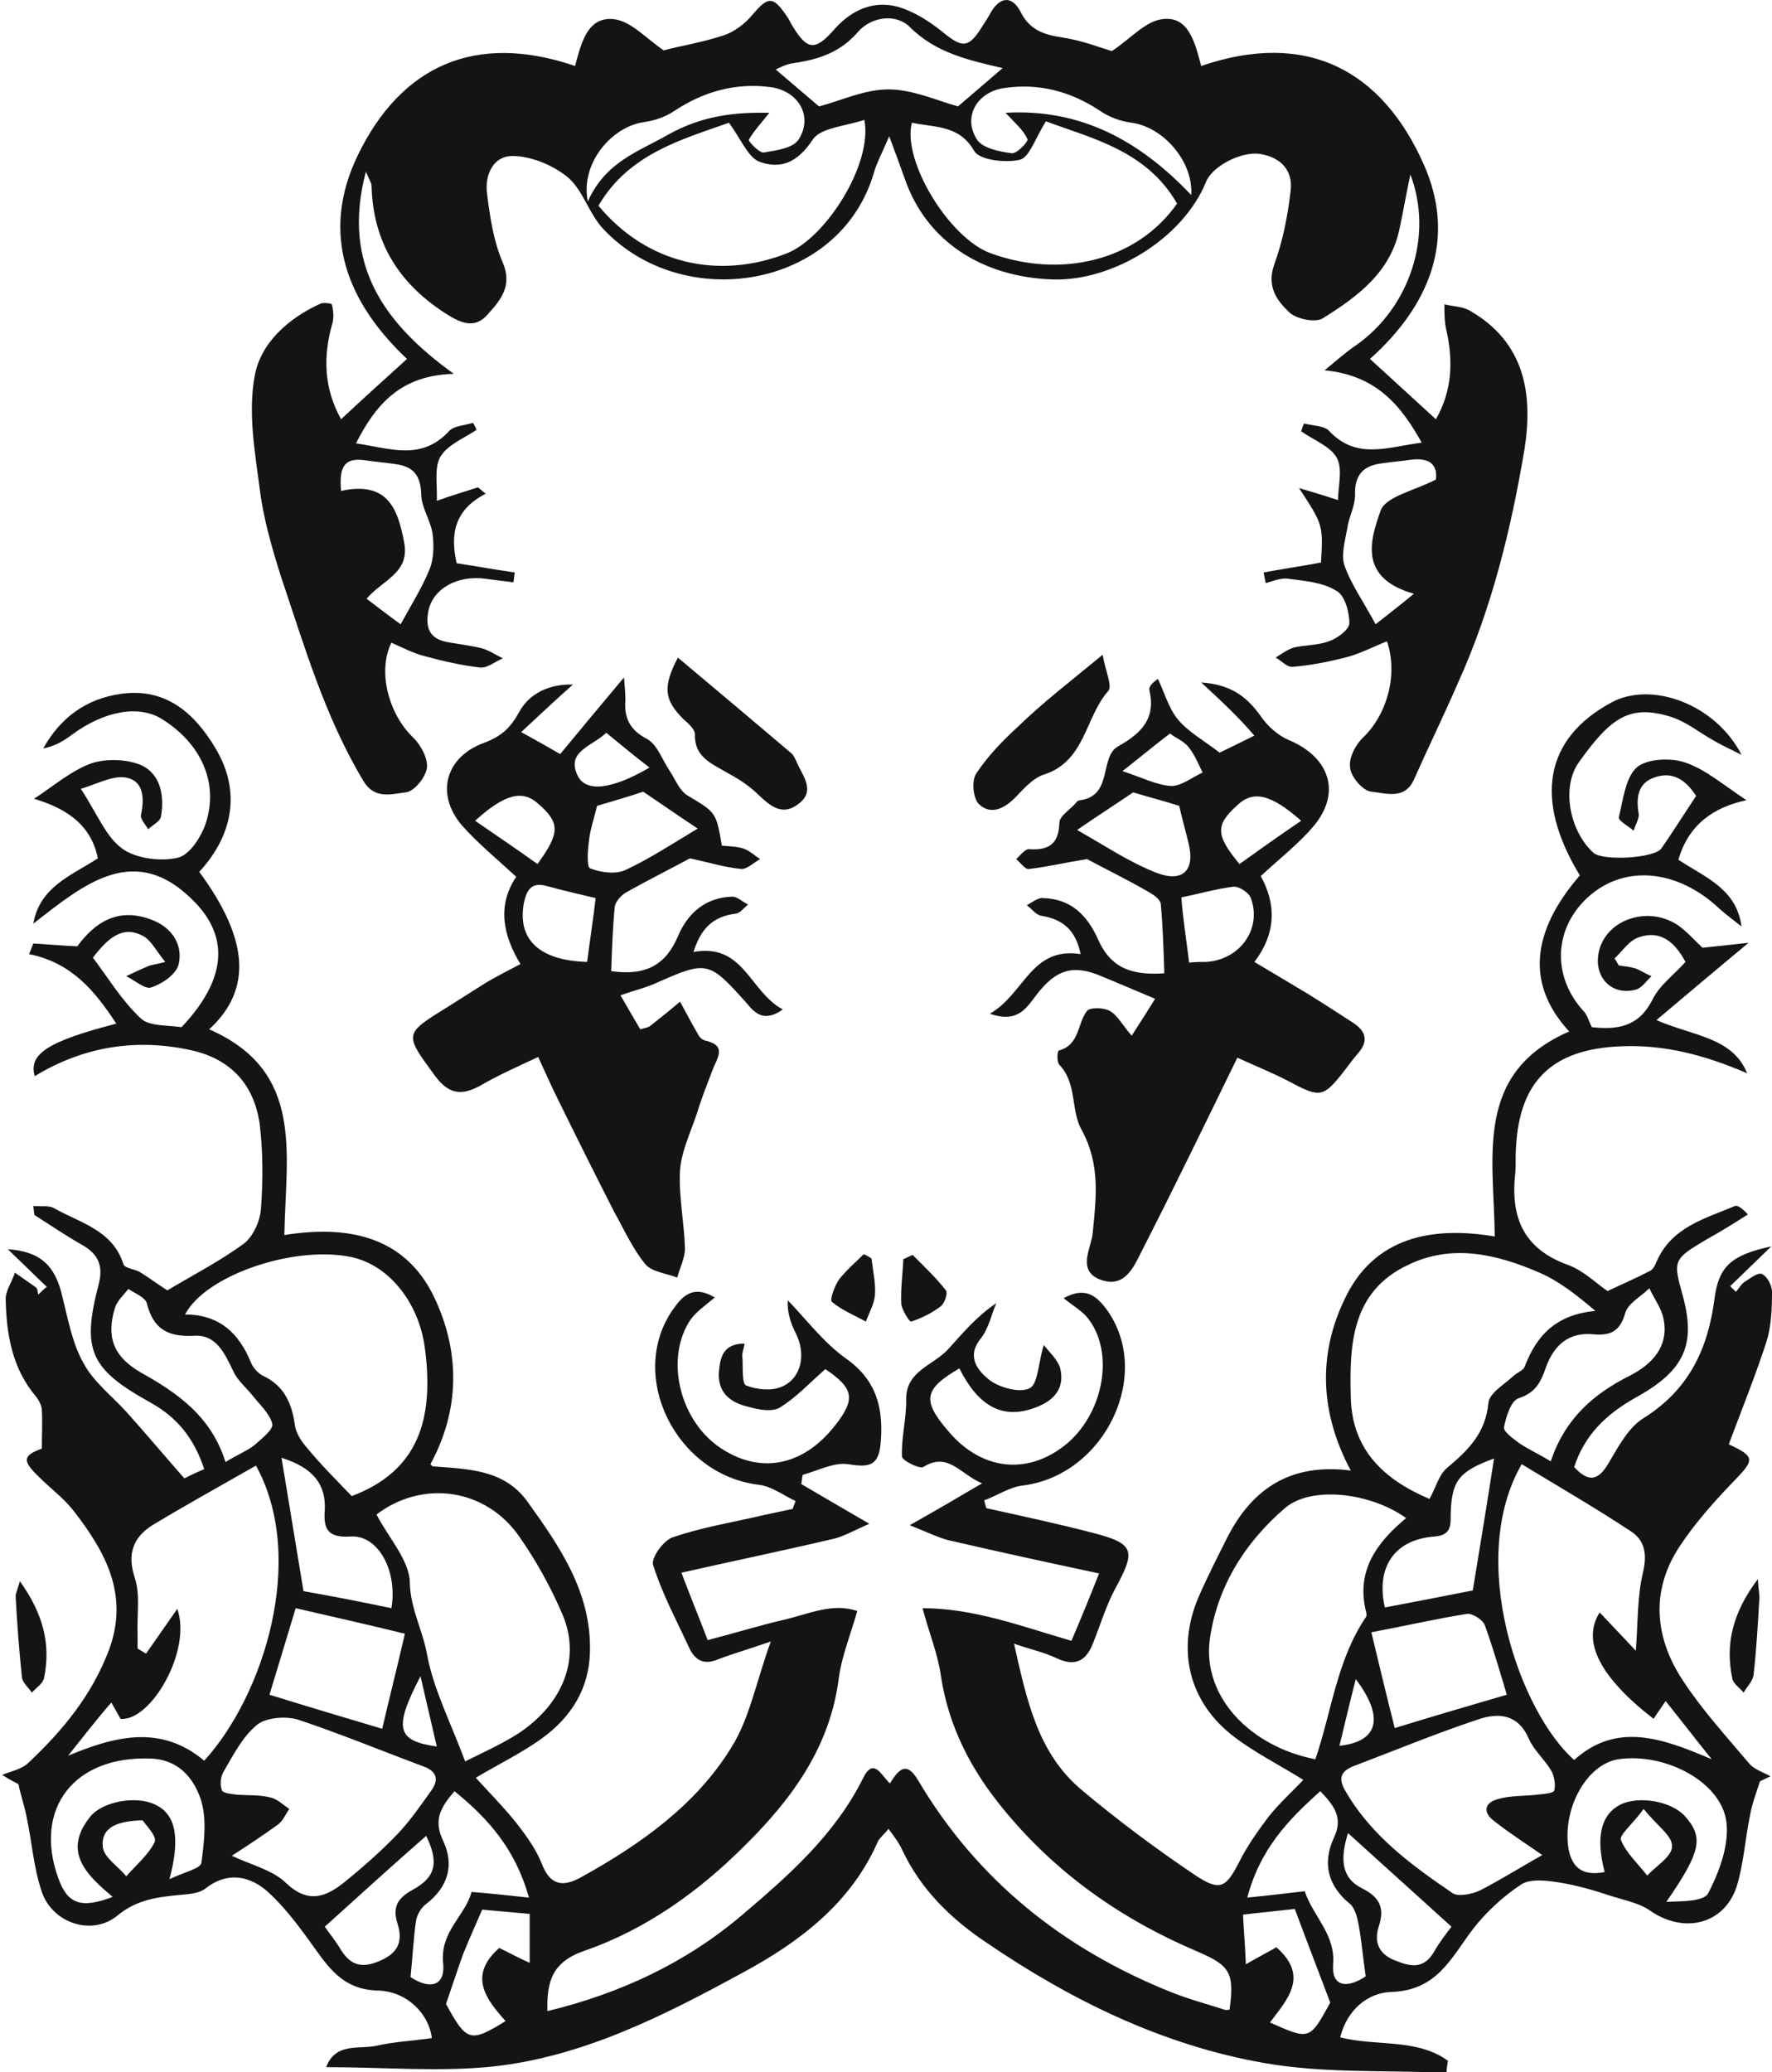 <?xml version="1.0" encoding="utf-8"?>
<!-- Generator: Adobe Illustrator 27.1.1, SVG Export Plug-In . SVG Version: 6.00 Build 0)  -->
<svg version="1.1" id="Layer_1" xmlns="http://www.w3.org/2000/svg" xmlns:xlink="http://www.w3.org/1999/xlink" x="0px" y="0px"
	 viewBox="0 0 249.9 292.1" style="enable-background:new 0 0 249.9 292.1;" xml:space="preserve">
<style type="text/css">
	.st0{display:none;}
	.st1{display:inline;}
	.st2{fill:#141414;}
	.st3{fill:#3C3C3C;}
	.st4{display:inline;fill:#202020;}
</style>
<g id="behind" class="st0">
	<g class="st1">
		<g>
			<path d="M144.7,213.1c1,1.1,2.1,2.2,2.9,3.5c5.1,7.5,10.3,15.1,15.3,22.7c1,1.6,1.7,3.4,2.2,5.3c0.3,1-0.2,2.2-0.3,3.3
				c-0.5,0.1-0.9,0.2-1.4,0.3c-2.7-4.9-5.4-9.7-8.4-15c-9.6,3.9-18.8,7.5-28.1,11.3c1.5,2.4,3.3,4.6,4.3,7.1s1.2,5.3,1.8,8.1
				c9.4,2,10.7,10.7,10.6,21.3c6.9,5.8,8.1,13.5,7.4,22c-0.1,1.3,0.5,2.8,1.2,3.9c3.7,5.8,2.8,11.9,1.8,18.1c-0.2,1-1.3,1.7-2,2.6
				c-0.4,0-0.8-0.1-1.2-0.1c-0.2-1.1-0.6-2.1-0.5-3.2c0.1-3.6,0.8-7.1,0.6-10.7c-0.2-5-2.9-7.5-7.9-7.9c-0.1,0-0.2,0-0.4,0
				c-7.2-0.7-8.1-2.5-4.2-8.8c-0.8-1.1-1.7-2.3-2.6-3.5c-1.7-2.2-1.9-4.2,0.3-6.3c5.2-5.1,5.7-16.4,0.8-21.7c-0.9-1-2.8-1.8-4.1-1.7
				c-2.7,0.2-5.4,1-8.1,1.8c-4.3,1.2-6.1,0.1-7.9-3.9c-1-2.2-3-4.1-4-6.3c-0.8-1.8-1.5-4.1-1.1-5.9c1.6-6,1.3-8.2-2.8-13.7
				c-2.7,0-5.7,0-8.7,0c-3.6,0-6.3-1.4-7.4-5.1c-0.3-1.1-1-2.2-1.7-3.1c-2.1-2.9-2.6-5.7,0.4-8.1c0-1.4,0-2.5,0-4.1
				c-5.4-0.9-9.4,2.8-14.3,4c0-1.5,0-2.9,0-4.2c13.6-8.7,37.1-4.2,33.4,16.9c1.8,2.8,3.5,5.5,5.3,8.3c2.4,0.4,5.1,0.9,7.7,1.3
				c0.1,0.2,0.1,0.5,0.2,0.7c9.6-3.9,19.2-7.9,28.7-11.8c-2.3-6-7.8-10.2-9.3-16.3C143.6,213.7,144.2,213.4,144.7,213.1z
				 M106.4,225.8c-2.1,0.5-3.9,1-6.2,1.5c-1-2.1-2.4-3.9-2.6-5.9s0.6-4.1,1.1-6.6c-1.6-0.1-2.9-0.2-3.9-0.3c-0.6,3.3-1,6.1-1.6,9.7
				c1.1,1.9,2.6,4.6,4.2,7.4c3,0,6,0,9.1,0C106.4,229.5,106.4,227.9,106.4,225.8z M128.4,257.4c-3.9,0.9-6.4-0.8-9-3.4
				c-3.2-3.2-0.4-6.5-0.8-9.9c-0.9,0.1-1.7,0.1-2.3,0.2c-0.6,2.7-1.2,5.1-1.7,7.1c2.4,3.8,4.6,7.3,7.1,11.1c2.3-0.7,4.7-1.5,7.4-2.3
				C128.7,259.2,128.6,258.4,128.4,257.4z M142.6,284.5c-1.8,2.1-3.2,3.9-4.8,5.8c3.2,3,5.8,6.3,2.5,10.9c1.4,0.2,2.3,0.4,3.2,0.5
				c1,0.1,2.1,0,3.4,0c0.1-1.1,0.1-2.2,0.2-3.1c-5.2-3.2-5.2-7.9-2.4-11.8C144.1,286.2,143.4,285.5,142.6,284.5z"/>
			<path d="M254.4,296.7c0.8,1.1,1.3,1.8,1.8,2.5c1.7,2.8,1,4.8-2.3,5.7c-1.3,0.4-2.6,0.5-3.9,0.6c-4.9,0.5-7.6,2.8-7.8,7.6
				c-0.2,3.5,0.4,7.1,0.5,10.7c0,1.1-0.2,2.3-0.4,3.4c-0.6,0.1-1.2,0.2-1.8,0.2c-0.7-1.7-2-3.4-2.1-5.1c-0.3-5.7-1.1-11.5,3-16.5
				c0.6-0.8,0.4-2.2,0.6-3.4c0.6-4.7,0.6-9.5,1.9-14c0.8-2.8,3.3-5.2,5.4-8.3c0.9-7.6-0.9-17.3,11.2-20.6c-0.7-5.7,2.2-10.4,5.8-15
				c-9.6-3.8-18.7-7.5-28.3-11.4c-2.9,5.2-5.5,10.1-8.2,14.9c-0.4,0-0.8,0-1.2-0.1c-0.3-1-0.9-2.1-0.7-3.1c0.4-1.7,1-3.5,2-5
				c5.6-8.5,11.4-16.9,17.2-25.4c0.4-0.5,1-0.9,1.6-1.3c0.4,0.1,0.8,0.2,1.1,0.4c-0.4,1.3-0.4,2.8-1.1,3.9
				c-2.6,4.1-5.4,8.2-8.3,12.5c9.8,4.1,19.3,8,27.9,11.5c3.6-0.6,6.2-1.1,9-1.6c1.7-2.6,3.5-5.4,5.3-8.3
				c-3.6-20.8,19.2-25.2,32-17.6c0,1.3,0,2.7,0,4.1c-4.2-1.3-8.2-2.6-12.7-4c-0.2,2.2-0.3,3.3-0.4,4.7c3.6,2.7,1.8,5.3,0.5,8.7
				c-2.7,7.2-7.7,8.9-14.6,7.6c-0.4-0.1-0.7,0-1.1,0c-0.7,0.1-1.4,0.2-2.1,0.4c-3.7,3.9-4.8,8.3-2.7,13.2c1,2.6,0.4,4.5-1.2,6.6
				c-1.7,2.1-3,4.5-4.3,7c-1.5,2.9-3.6,3.8-7.3,2.8c-2.6-0.7-5.1-1.4-7.7-1.9s-4.4,0.8-5.7,3c-4,6.5-3.2,15.3,2.1,20.8
				c1.9,2,1.6,3.8,0.2,5.8C256.4,294.2,255.4,295.4,254.4,296.7z M286.5,231.7c3.3,0,6.2,0,9,0c1.7-3,3.2-5.8,4.1-7.4
				c-0.6-4.1-1-6.9-1.5-10c-1.3,0.3-2.6,0.5-4.2,0.9c1.7,4.6,2.3,8.6-1.9,12.1c-1.7-0.4-3.5-0.9-5.6-1.4
				C286.5,227.8,286.5,229.5,286.5,231.7z M278.4,251.3c-0.6-2.3-1.2-4.7-1.8-7.3c-0.8,0.1-1.6,0.2-2.3,0.3c1.4,10-0.8,13-9.8,13.4
				c-0.1,0.8-0.2,1.7-0.4,2.6c2.6,0.8,5,1.5,7.2,2.2C273.7,258.7,275.9,255.2,278.4,251.3z M250.3,284.6c-0.8,0.8-1.5,1.6-2.2,2.3
				c3.1,5.1,2.5,8.4-2.4,11.9c0.1,1,0.3,2.1,0.4,3.3c2.3-0.3,4.3-0.5,6.6-0.8c-3.7-4.9-0.5-7.9,2.2-11
				C253.4,288.4,252,286.6,250.3,284.6z"/>
			<path d="M187.8,129c1.5,0.6,2.8,1.1,4.4,1.6c1.1,3.4,2.2,7,3.3,10.6c0.6,0,1.3,0,1.9,0c1.1-3.5,2.2-6.9,3.3-10.6
				c1.3-0.5,2.7-1.1,4.8-1.9c0.4,1.5,1,2.9,1.1,4.4c0.6,6-1.7,11-5.7,15.3c-1.9,2-4.2,2.8-6.9,1.4
				C187.8,146.7,184.3,135.3,187.8,129z"/>
			<path d="M229.8,148.7c-6.6-1.4-10.7-5.6-14.5-10.9c0.7-0.9,1.3-1.6,2.1-2.6c2,1.5,3.7,2.7,5.7,4.3c-1.6-6.4-2.7-12.5-9.3-16.5
				c2.5-1.3,4-2.1,5.3-2.9C227.4,122.6,233.8,139.1,229.8,148.7z"/>
			<path d="M162.9,148c-3.6-8.6,2.4-24.7,10.6-28c1.4,0.6,3,1.3,4.9,2.3c-2.2,2.9-4.5,5.2-5.9,7.9s-1.8,5.8-2.8,9.4
				c2.1-1.7,3.7-2.9,5.5-4.4c0.9,0.7,1.6,1.4,2.2,1.9C174.9,143.1,167.8,148.4,162.9,148z"/>
			<path d="M192,294.2c0.4,8.6-1.3,16.8-6.3,24c-7.2,10.4-17.3,17.7-27.9,24.2c-1.6,1-3.6,1.4-5.5,1.7c-0.8,0.1-1.8-0.5-3.7-1.2
				c1.9-1.3,2.9-2.1,4-2.6c18.4-8.7,33.7-20,36.4-41.9c0.2-1.6,1-3.2,1.5-4.8C191,293.8,191.5,294,192,294.2z"/>
			<path d="M202.1,293.2c0.7,1.5,1.6,2.5,1.6,3.5c0.8,16.6,10.8,27.4,23.6,36.4c4.2,2.9,9,4.9,13.5,7.3c0.8,0.4,1.6,1,3.5,2.2
				c-1.9,0.8-2.9,1.6-3.8,1.5c-2-0.4-4.1-0.8-5.8-1.9c-9.8-6-19-12.9-26.1-22c-5.7-7.2-7.7-15.6-7.8-24.5c0-0.4,0-0.7,0.1-1.1
				C200.9,294.4,201.2,294.2,202.1,293.2z"/>
			<path d="M103.5,279.9c1.8,9.2,3.5,18.5-1.5,27.4c-0.8,1.4-2,2.7-3.3,3.7c-0.7,0.6-2.1,0.4-3.4,0c7.9-8.3,8.1-17.7,5.5-28.8
				c-4.1,2.8-7.8,5.2-11.5,7.8C89,285,96.9,279.5,103.5,279.9z"/>
			<path d="M297,311.7c-1.2-0.4-2.7-0.4-3.5-1.2c-4-3.7-5.6-8.8-5.8-13.9c-0.3-5.5,0.8-11.1,1.2-16.5c6-1.1,14.3,4.3,15,10.1
				c-4-2.7-7.6-5.2-11.8-8c-2.5,10.9-2.7,20.3,5.7,28.1C297.5,310.8,297.3,311.2,297,311.7z"/>
			<path d="M233.9,130.1c2.5,0.3,5,0.6,8.1,1c-1.6-2.1-2.8-3.8-4.4-6.1c2.2-0.5,3.6-0.8,6-1.3c2,3.2,4.1,6.5,6.3,10.1
				c-4.1,3.7-8.2,4-12.3,3.6c-1.4-2.2-2.5-4.1-3.7-6C233.8,130.9,233.9,130.5,233.9,130.1z"/>
			<path d="M159.1,131.2c-1.2,1.9-2.3,3.8-3.8,6.1c-3.9,0.6-7.9,0.1-12.3-3.3c2.1-3.5,4.1-7,6.2-10.3c2.3,0.5,3.8,0.8,6.2,1.2
				c-1.6,2.2-2.9,3.8-4.6,6c3.1-0.3,5.6-0.6,8.1-0.9C159,130.5,159.1,130.9,159.1,131.2z"/>
			<path d="M101.8,315.9c1.5-3.2,3.9-3.7,6.5-3.6c4.2,0.1,14.4,4.2,18,7.1c-1.9,5.5-14.2,12.4-18.8,9.8c5.1-2.9,9.8-5.6,15.4-8.8
				C115.8,316.8,109.8,313.2,101.8,315.9z"/>
			<path d="M266.6,319.5c6.9-6.6,20.5-9,24.6-3.8c-8-2.5-14.1,1-21.2,4.6c5.5,3.1,10.2,5.8,15.1,8.5
				C281.7,332.1,269.3,325.6,266.6,319.5z"/>
			<path d="M165.3,116.7c-1.9,0-3.7,0-5.5,0c-0.1,0.2-0.1,0.5-0.2,0.7c-1.2-1.1-2.5-2.1-3.8-3.2c0-1.8,0-3.6,0-4.8
				c2.7-1.6,4.9-3,7.6-4.6C167.7,105.8,169,112.5,165.3,116.7z"/>
			<path d="M237.1,109.5c0.1,1.1,0.1,2.8,0.2,4.4c-1.4,1.2-2.6,2.3-3.4,3.1c-2.2-0.2-4-0.3-6.4-0.6c-3.3-2.9-2.5-9.6,1.9-11.9
				C231.7,106.1,234,107.6,237.1,109.5z"/>
			<path d="M190.9,122.2c1.8-2.2,3.6-4.5,5.7-7c2.1,2.7,3.7,4.9,5.3,7c-0.6,2.8-2.7,2.9-4.8,2.9C194.8,125,192.1,125.5,190.9,122.2z
				"/>
			<path d="M116.3,310.5c0.6-3.8,1.1-6.9,1.7-10.3c-2.9-0.3-5.5-0.5-8.1-0.7c0-0.5,0.1-1,0.1-1.5c3.2,0,6.5,0,9.7,0
				C122,302,120.8,308.4,116.3,310.5z"/>
			<path d="M273.1,298c3.4,0,6.6,0,9.9,0c0,0.5,0,1,0,1.5c-2.5,0.2-5,0.4-8,0.6c0.5,3.3,1,6.6,1.5,10.5
				C272.2,308.4,270.9,302.3,273.1,298z"/>
			<path d="M80.5,301.9c-1.3-5.6-2.5-11-3.8-16.7C82.5,289,84.4,298.4,80.5,301.9z"/>
			<path d="M314.6,287.2c-0.6,4.9-1.2,9.7-1.8,14.6C308.8,300,309.3,293.1,314.6,287.2z"/>
		</g>
	</g>
</g>
<g id="Layer_4">
	<g>
		<g>
			<path class="st2" d="M236.7,121.2c3.8,2.5,8.2,4.1,8.9,9.4c-1-0.8-2.1-1.6-3-2.4c-6.2-5.9-14-6.4-19.1-1.3
				c-4.4,4.4-4.5,10.9-0.2,15.6c0.6,0.6,0.8,1.6,1.2,2.3c3.7,0.4,6.6-0.1,8.5-3.8c1-2.1,3.1-3.6,4.7-5.4c-1.5-2.8-3.5-4.5-6.5-3.5
				c-1.4,0.4-2.4,2-3.5,3c0.2,0.3,0.4,0.7,0.6,1c0.8,0.1,1.6,0.2,2.3,0.4c0.8,0.3,1.5,0.8,2.3,1.1c-0.7,0.7-1.4,1.7-2.2,1.9
				c-3.3,0.9-5.8-1.6-5.3-4.9c0.7-4.8,6.8-7.1,11.2-4.2c1.3,0.9,2.3,2.1,3.5,3.2c1.9-0.2,3.9-0.4,6.5-0.7c-4.7,3.9-8.6,7.2-13,10.9
				c5.3,2.3,10.7,2.4,12.8,7.5c-5.8-2.5-11.6-4.1-17.9-3.8c-9.5,0.4-14.2,4.8-14.7,14.2c-0.1,1.2,0,2.4-0.1,3.6
				c-0.7,6.1,1,10.7,7.4,13c2.2,0.8,4,2.6,5.6,3.7c2.1-1,4-1.8,5.9-2.8c0.5-0.2,0.8-0.8,1-1.3c2.1-4.9,6.8-6.1,11.1-7.9
				c0.3-0.1,0.9,0.2,1.8,1.2c-1.9,1.2-3.8,2.4-5.8,3.5c-4.7,2.8-4.8,2.9-3.4,7.9c1.9,6.9,0.3,10.6-6.6,14.4
				c-4.1,2.3-7.2,5.2-8.7,9.8c2.1,2.3,3.5,1.9,5-0.8c1.3-2.2,2.7-4.8,4.8-6.1c6.4-4,9.1-9.8,10-16.9c0.6-4.5,2.4-6.1,8-7.3
				c-2.3,2.2-4,3.9-5.8,5.6c0.3,0.3,0.5,0.5,0.8,0.8c0.4-0.4,0.7-1,1.1-1.3c0.8-0.5,2-1.5,2.6-1.2c0.7,0.3,1.4,1.6,1.4,2.5
				c0,2.4-0.1,4.9-0.8,7.1c-1.6,4.9-3.5,9.6-5.3,14.4c3.7,1.7,3.6,2.2,1,4.9c-2.9,3-5.7,6.1-8,9.6c-4.1,6.3-3.4,12.9,0.6,18.9
				c2.7,4.1,6,7.7,9.2,11.5c0.7,0.9,2,1.3,3.1,1.9c-0.5,0.2-1,0.5-1.5,0.7c-0.5,1.6-1.1,3.1-1.4,4.8c-0.7,3.4-0.9,6.9-1.9,10.1
				c-1.8,5.3-7.4,6.6-12.1,3.4c-1.5-1.1-3.6-1.5-5.5-2.1c-2.4-0.8-4.8-1.5-7.2-1.9c-1.8-0.3-4.2-0.6-5.5,0.2c-2.6,1.7-5.1,4-7,6.5
				c-3,4-5,8.5-11.4,8.7c-3.2,0.1-6.2,2.4-7.2,6.4c5.1,1.3,10.8,0.1,15.2,3.3c-0.1,0.6-0.2,1.1-0.2,1.7c-8.6-0.4-17.4,0.1-25.8-1.4
				c-14.2-2.5-27.1-8.8-39-16.9c-5.1-3.4-9.4-7.6-12-13.2c-0.4-0.9-1.1-1.8-1.9-2.9c-0.6,0.8-1.2,1.2-1.5,1.8
				c-3.8,8.7-11.1,14.2-19.1,18.5c-11,6-22.4,11.8-35.1,13.2c-7.6,0.8-15.4,0.1-23.6,0.1c1.3-3.5,4.6-2.5,7-3
				c2.6-0.6,5.2-0.7,7.9-1.1c-0.4-3.4-3.5-6.6-7.6-6.7c-4.5-0.1-6.6-2.7-8.8-5.8c-2-2.8-4.1-5.7-6.6-8s-5.7-3.1-8.9-0.6
				c-0.9,0.7-2.3,0.8-3.4,0.9c-3.2,0.3-6.2,0.6-9,2.9c-3.6,3-9.2,1.1-10.7-3.3c-1.2-3.5-1.4-7.2-2.2-10.8c-0.3-1.5-0.8-2.9-1.1-4.4
				c-0.8-0.4-1.5-0.8-2.3-1.3c1.2-0.5,2.8-0.8,3.7-1.7c4.9-4.6,9-9.6,11.4-16c2.8-7.7-0.5-13.7-5-19.5c-1.4-1.8-3.3-3.2-4.9-4.8
				c-2.4-2.3-2.3-3,0.4-4c0-2,0.1-3.7,0-5.4c0-0.6-0.4-1.4-0.8-1.9c-3.4-4-4.2-8.8-4.3-13.8c0-1.2,0.9-2.4,1.3-3.7
				c1,0.7,2,1.4,3,2.1c0.2,0.2,0.2,0.6,0.3,1c0.4-0.4,0.8-0.8,1.2-1.1c-1.8-1.7-3.6-3.5-5.5-5.3c4.6,0.3,6.7,2.3,7.7,6.7
				c0.8,3.2,1.4,6.6,3,9.4c1.4,2.6,4,4.6,6,6.8c2.7,3,5.3,6.1,8.2,9.4c0.6-0.3,1.6-0.8,2.8-1.3c-1.4-4.3-3.8-7.3-7.6-9.4
				c-8.5-4.7-9.7-7.4-7.3-16.6c0.7-2.6,0-4.3-2.3-5.6s-4.5-2.8-6.7-4.2c-0.1-0.1-0.1-0.4-0.2-1.3c1.1,0.1,2.2-0.1,2.9,0.3
				c3.7,2.1,8.3,3.1,9.8,7.9c0.2,0.6,1.6,0.7,2.3,1.1c1.3,0.8,2.5,1.7,3.9,2.6c3.5-2.1,7.4-4.1,10.8-6.6c1.3-1,2.3-3.2,2.4-4.9
				c0.3-4,0.3-8.2-0.2-12.1c-0.8-5.3-3.9-8.9-9.4-10.2c-7.9-1.8-15.4-0.6-22.3,3.6c-0.9-3.1,1.8-4.9,11.5-7.4
				c-3-4.6-6.3-8.6-12.3-9.8c0.2-0.5,0.4-1,0.6-1.5c1.9,0.1,3.9,0.3,6.2,0.4c2.5-3.4,5.8-5.6,10.6-3.7c2.8,1.1,4.3,3.5,3.7,6.2
				c-0.3,1.4-2.3,2.8-3.9,3.3c-0.8,0.3-2.3-1-3.5-1.6c1.1-0.5,2.1-1,3.1-1.4c0.4-0.2,0.9-0.2,2.4-0.6c-1.3-1.6-2-3.1-3.2-3.7
				c-2.5-1.3-4.5-0.2-7,3.1c2.2,2.9,4.1,6.1,6.8,8.6c1.2,1.1,3.8,0.9,5.7,1.2c5.3-5.6,7.5-11.8,1.9-17.6c-8.4-8.7-15.6-2.6-22.8,3
				c0.9-5.2,5.4-6.8,9.1-9.2c-1-5.1-5-7.2-9-8.4c2.9-1.9,5.3-4,8.1-5c2.1-0.7,5.1-0.6,7.1,0.3c2.7,1.3,3.2,4.4,2.7,7.2
				c-0.1,0.7-1.2,1.2-1.8,1.8c-0.4-0.7-1.2-1.5-1-2.1c0.5-2.4,0.3-4.8-2.2-5.2c-1.8-0.3-4,0.9-6.3,1.6c2.3,3.5,3.5,6.7,5.8,8.4
				c1.9,1.4,5.4,1.9,7.9,1.3c1.7-0.4,3.4-3.1,4-5.1c1.7-5.6-0.8-11-6.2-14.4c-3.3-2.1-8.2-1.2-12.8,2.2c-1.2,0.9-2.4,1.6-4,1.9
				c2.4-4.3,6-7,11-7.7c6.5-0.9,10.5,3,13.3,7.7c3.6,6,2.5,12.2-2.3,17.4c7,9.5,7.5,16.6,1.4,22.2c13.5,5.9,10.8,17.5,10.6,29
				c8.7-1.4,16.9,0,21.1,8.7c3.7,7.7,3.7,15.9-0.5,23.6c0.2,0.2,0.3,0.3,0.3,0.3c5,0.4,10.1,0.4,13.4,5c4.6,6.4,9,12.8,8.8,21.1
				c-0.1,5.2-2.6,9.2-6.7,12.2c-2.9,2.1-6.2,3.7-9.4,5.6c1.8,2,4,4.2,5.9,6.6c1.3,1.7,2.6,3.5,3.4,5.5c1.2,3.2,3.1,3.3,5.6,1.9
				c8.3-4.6,16.1-10.1,21.1-18.2c2.6-4.1,3.5-9.2,5.6-15c-3.2,1.1-5.3,1.7-7.4,2.5c-1.9,0.8-3.2,0.3-4.1-1.6
				c-1.8-3.9-3.8-7.6-5.1-11.7c-0.3-1,1.5-3.5,2.8-3.9c4.1-1.4,8.4-2.1,12.7-3.1c1.4-0.3,2.8-0.6,4.2-0.9c0.1-0.4,0.3-0.8,0.4-1.1
				c-1.7-0.8-3.4-2.1-5.2-2.3c-11.7-1.4-18.6-15.4-12.1-24.7c1.4-2,2.9-3.5,5.9-1.7c-1.3,1.1-2.6,2-3.4,3.1
				c-3.6,5.3-1.7,13.9,3.9,17.9c5.7,4,11.9,2.9,16.5-3c2.9-3.7,2.6-5.2-1.4-7.9c-2.2,1.9-4.1,4-6.4,5.4c-1.1,0.7-3.1,0.3-4.5-0.1
				c-2.6-0.6-4.4-2.1-4.1-5.1c0.2-1.9,0.6-3.8,3.6-3.8c-0.1,0.8-0.4,1.3-0.3,1.9c0.1,1.4-0.1,3.7,0.5,4c1.5,0.6,3.6,0.8,5,0.2
				c2.9-1.2,3.5-4.7,2-7.6c-0.7-1.4-1.2-2.9-1.1-4.6c2.7,2.8,5.1,6,8.2,8.2c4.4,3.1,5.3,7.1,4.9,11.9c-0.3,3.2-1.5,3.5-4.6,3
				c-2-0.3-4.2,0.9-6.4,1.5c-0.1,0.4-0.1,0.8-0.2,1.3c2.9,1.7,5.8,3.4,9.6,5.6c-2.3,1-3.8,1.9-5.4,2.2c-6.8,1.6-13.6,3-21.1,4.7
				c1.4,3.7,2.6,6.6,3.7,9.5c3.9-1,7.4-2.1,10.9-2.9c3.4-0.8,6.7-2.4,10.2-1.2c-1,3.5-2.2,6.4-2.6,9.4c-1.2,9.7-6.6,17.1-13.3,23.7
				c-6.4,6.4-13.9,11.8-22.6,14.8c-4.6,1.6-5.3,4.4-5.2,8.5c10.3-2.5,19.5-6.8,27.4-13.5c6.6-5.6,13.1-11.3,17.1-19.3
				c1.5-3.1,2.6-0.4,3.8,0.7c1.2-1.9,2.3-3.3,4-0.4c8.3,14,20.4,23.7,35.6,29.8c2.5,1,5.1,1.7,7.6,2.5c0.2,0.1,0.5,0,0.7,0
				c0.7-5.1,0.1-6.2-4.3-8.1c-10.9-4.6-20.2-11.1-27.7-20.3c-4.5-5.5-7.6-11.5-8.7-18.6c-0.4-3-1.6-5.9-2.6-9.6
				c7.2,0,13.8,2.5,21,4.6c1.2-2.8,2.4-5.7,3.9-9.5c-7.5-1.6-14.4-3.1-21.3-4.7c-1.5-0.4-2.9-1.1-5.4-2.1c3.9-2.2,6.8-3.9,10.2-5.9
				c-3.1-1.3-4.8-4.5-8.3-2.3c-0.5,0.3-3-0.9-3-1.5c-0.1-2.6,0.6-5.2,0.6-7.8c-0.2-4.3,3.9-5,6-7.4c2-2.2,3.9-4.5,6.7-6.4
				c-0.7,1.7-1.1,3.6-2.2,5c-2.1,2.6-0.3,4.6,1.2,5.8c1.4,1.1,4.3,1.9,5.7,1.2c1.2-0.6,1.2-3.5,2-6.1c0.7,0.9,1.9,2,2.3,3.2
				c0.8,3.2-1.2,4.9-4,5.8c-4.3,1.4-7.6-0.5-10.2-5.7c-5,2.9-5.3,4.5-1.6,8.8c4.6,5.5,11,6.3,16.4,2.1c5.5-4.3,7.2-13.1,3.3-18
				c-0.8-1-1.9-1.6-3.4-2.8c2.9-1.6,4.5-0.5,6,1.5c6.7,9.1-0.1,23.4-11.7,24.9c-1.9,0.2-3.6,1.4-5.5,2.1c0.1,0.4,0.2,0.8,0.3,1.1
				c5,1.1,10.1,2.2,15.1,3.5c5.8,1.5,6,2.5,3.1,7.8c-1.3,2.4-2.1,5.1-3.1,7.6c-1,2.7-2.6,3.5-5.3,2.2c-1.7-0.8-3.6-1.2-5.9-2
				c1.8,7.9,3.3,15.3,9.4,20.5c5.1,4.3,10.6,8.4,16.1,12.1c3.6,2.4,4.4,1.8,6.3-1.9c1.1-2.2,2.6-4.3,4.1-6.3c1.6-2,3.4-3.6,4.9-5.2
				c-3.5-2.2-7.2-4-10.3-6.5c-6-4.9-7.5-12.1-4.5-19.2c1.3-3,2.8-5.9,4.2-8.7c3.5-6.7,8.9-10.3,17.3-9.2c-4.4-8.2-4.6-16.4-0.9-24.1
				c4.1-8.8,12.3-10.4,21.2-8.9c-0.1-11.2-3-23,10.5-28.9c-6-6.5-5.5-13.9,1.5-22c-6.5-10.7-5-19.3,4.5-24.4
				c5.6-3,14.6,0.2,18.3,7.4c-1.8-0.9-2.9-1.4-3.9-2c-2-1.1-3.8-2.6-5.9-3.3c-5.9-1.9-8.6,0-13.1,6.3c-2.6,3.6-1.3,9.8,2,12.8
				c1.3,1.2,8.6,0.8,9.6-0.6c1.6-2.3,3.1-4.7,4.9-7.4c-1.3-2-3.1-3.6-5.9-2.6c-2.3,0.8-2.6,2.8-2.2,5.1c0.1,0.7-0.5,1.6-0.7,2.4
				c-0.7-0.6-2.2-1.4-2.1-1.9c0.6-2.4,0.9-5.5,2.5-7c1.5-1.3,4.9-1.4,6.9-0.7c2.9,1,5.4,3.2,8.6,5.3
				C241.6,113.8,238.1,116.3,236.7,121.2z M49.6,210.9c9.3-3.5,11.7-10.7,10.3-21C59,183.4,54.6,178,49,177.1
				c-8.1-1.4-20.1,2.8-22.9,8.2c4.8,0,7.6,2.6,9.3,6.8c0.3,0.7,0.9,1.4,1.6,1.8c3.1,1.4,4.2,4,4.6,7.1c0.2,1.1,0.9,2.2,1.7,3.1
				C45.1,206.3,47.2,208.4,49.6,210.9z M201.6,211.3c0.9-1.6,1.3-3.4,2.5-4.4c3-2.5,5.4-4.9,5.8-9.1c0.1-1.4,2.2-2.6,3.5-3.8
				c0.5-0.5,1.4-0.8,1.6-1.3c1.7-4.5,4.5-7.4,10-7.9c-2.6-2.2-5.1-4.2-7.9-5.4c-6-2.6-12.3-4.1-18.5-1.1c-8.1,3.8-8.3,11.4-8.1,18.8
				C190.7,204.4,195.2,208.6,201.6,211.3z M198.3,214c-5-3.6-13.4-4.6-17.1-1.4c-5.7,4.9-9.6,11.2-10.6,18.6c-1,8,5.7,15,14.9,16.8
				c2.3-6.7,3-13.9,7.1-20c0.2-0.2,0.1-0.7,0-1C191.3,221.4,194.1,217.5,198.3,214z M65.6,248.3c2.4-1.2,5.1-2.4,7.6-4
				c6.4-4.3,8.8-10.8,6-17c-1.6-3.7-3.6-7.3-5.9-10.6c-4.8-7-13.8-8.1-20.2-3.2c1.7,3.3,4.7,6.5,4.7,9.7c0.1,3.6,1.8,6.6,2.4,9.9
				C61.1,238.1,63.6,242.9,65.6,248.3z M214.6,206.4c-7.8,13.5-0.3,34.9,7.4,41.7c6-5.4,12.4-3.1,19.4-0.1c-2.5-3.1-4.4-5.6-6.5-8.2
				c-0.6,0.9-1.2,1.7-1.7,2.5c-7.5-5.8-10.2-10.9-7.6-15c1.7,1.8,3.3,3.5,5.1,5.4c0.3-4.1,0.2-7.7,1-11c0.6-2.6,0.3-4.6-1.8-5.9
				C224.9,212.5,219.7,209.5,214.6,206.4z M9.6,247.5c6.7-2.8,13.1-4.4,19.2,0.7c8.4-9.2,14.5-28.5,7.3-41.6
				c-4.9,2.8-9.8,5.5-14.6,8.4c-2.7,1.7-3.6,4-2.5,7.4c0.8,2.4,0.3,5.1,0.4,7.8c0,0.7,0,1.4,0,2.2c0.4,0.2,0.8,0.5,1.2,0.7
				c1.4-2,2.8-4,4.4-6.3c2.1,5.8-3.7,15.9-8,15.5c-0.4-0.7-0.8-1.4-1.3-2.3C13.6,242.4,11.6,245,9.6,247.5z M32.7,261.6
				c2.7,1.3,5.8,2,7.7,3.9c3.1,2.9,5.6,1.9,8.2-0.2c2.6-2.1,5.2-4.4,7.5-6.8c1.8-1.9,3.3-4.1,4.8-6.2c1.1-1.6,0.5-2.7-1.2-3.3
				c-5.9-2.2-11.7-4.6-17.7-6.6c-1.7-0.5-4.4-0.3-5.7,0.7c-2.1,1.7-3.4,4.3-4.8,6.7c-0.4,0.7-0.5,1.8-0.2,2.6
				c0.2,0.4,1.4,0.5,2.2,0.6c1.6,0.1,3.2,0,4.7,0.4c0.9,0.2,1.7,1,2.6,1.6c-0.5,0.7-0.9,1.7-1.6,2.2C37,258.8,34.7,260.3,32.7,261.6
				z M217.5,261.5c-2-1.4-4.5-3-6.8-4.8c-1.6-1.2-1.4-2.6,0.6-3.1c1.7-0.5,3.6-0.4,5.4-0.6c0.9-0.1,2.4-0.2,2.5-0.6
				c0.2-0.9,0-2.1-0.5-2.9c-0.9-1.5-2.4-2.8-3.1-4.4c-1.5-3.5-4.3-3.7-7.2-2.7c-6,2-11.8,4.4-17.6,6.6c-1.7,0.7-2.1,1.7-1.1,3.4
				c3.6,6.3,9.3,10.5,15.2,14.5c0.8,0.5,2.7,0.1,3.8-0.4C211.6,265,214.5,263.2,217.5,261.5z M218.7,206c2-6,6-9.5,11.2-12.1
				c3.1-1.6,5.5-4.1,4.7-8c-0.3-1.5-1.3-2.8-2-4.3c-1.2,1.2-3,2.1-3.4,3.5c-0.7,2.5-2,3.2-4.4,3c-3.6-0.4-5.7,1.6-6.8,4.7
				c-0.7,2-1.4,3.5-3.8,4.3c-1.1,0.3-1.8,2.6-2.1,4.1c-0.1,0.6,1.3,1.6,2.1,2.2C215.5,204.3,216.9,204.9,218.7,206z M31.8,206.1
				c1.8-1.1,3.1-1.6,4.1-2.4c1-0.9,2.7-2.2,2.5-3c-0.4-1.5-1.8-2.7-2.8-4c-0.9-1.1-2.1-2.1-2.7-3.4c-1.2-2.5-2.4-5.2-5.5-5
				c-3.8,0.2-5.8-1-6.7-4.6c-0.2-0.8-1.7-1.4-2.6-2c-0.7,0.9-1.6,1.7-1.9,2.7c-1.2,4-0.3,6.8,3.7,9.1
				C25.1,196.4,29.8,199.7,31.8,206.1z M212.5,238.9c-0.9-3-1.9-6.5-3.1-9.8c-0.3-0.8-1.8-1.7-2.5-1.6c-4.4,0.7-8.7,1.7-13.5,2.6
				c1.2,5,2.2,9.2,3.3,13.5C201.9,242,207,240.5,212.5,238.9z M41.7,226.7c-1.5,5-2.7,8.9-3.7,12.2c5.5,1.7,10.5,3.2,15.9,4.8
				c1-4.3,2.1-8.6,3.2-13.4C51.8,229,46.9,227.9,41.7,226.7z M226.3,263.9c-1.3-5-0.5-8.1,2.2-9.5c2.6-1.3,7.2-0.5,9.1,1.6
				c2.7,3,2.3,5-2.6,12.1c2.1-0.1,5.2,0,5.9-1.2c1.5-2.9,2.9-6.6,2.6-9.8c-0.5-5.8-8.6-10.1-15.3-9.1c-4.4,0.7-7.9,6.9-7,12.6
				C221.7,263.3,223.2,264.5,226.3,263.9z M23.9,264.9c2.1-1,4.4-1.5,4.5-2.3c0.4-3,0.8-6.2-0.1-9c-1-2.9-3.1-5.6-7.1-5.7
				c-10.7-0.4-16.5,7-13,16.8c1.3,3.7,3.2,4.4,7.7,2.7c-3.7-3.1-7.2-6.4-3.1-11.4c1.8-2.1,6.5-2.9,9.1-1.6
				C24.7,255.7,25.5,258.9,23.9,264.9z M74.6,267.5c-1.9-6.8-5.7-11.1-10.5-15c-2,2.3-3,4.1-1.6,7c1.6,3.4,0.7,6.5-2.4,8.9
				c-0.7,0.5-1.2,1.4-1.4,2.2c-0.4,2.6-0.5,5.2-0.8,8.1c2.7,1.8,4.9,1.3,4.6-1.9c-0.5-4.5,3.1-6.7,4-10.1
				C69.2,266.9,71.6,267.2,74.6,267.5z M192.6,278.6c-0.4-2.8-0.6-5.1-1-7.3c-0.2-1-0.5-2.3-1.2-2.9c-3.2-2.6-3.9-5.8-2.3-9.3
				c1.4-2.9,0-4.6-1.9-6.6c-4.6,4.1-8.5,8.2-10.3,15c3-0.3,5.5-0.6,8.1-0.9c1.2,3.6,4.4,6.1,4,10.4
				C187.8,280,189.9,280.4,192.6,278.6z M55.2,226.7c0.9-5.3-1.9-10.4-5.8-10.1c-3.2,0.2-3.8-1.1-3.6-3.7c0.2-3.6-1.6-6-6.1-7.4
				c1.1,6.7,2.1,12.7,3.1,18.8C46.8,225,50.9,225.8,55.2,226.7z M210.7,205.6c-4.9,1.8-5.9,3.1-6.1,7.4c-0.1,1.6,0.4,3.4-2.3,3.6
				c-5.6,0.4-8.3,4.3-7,10c4.2-0.8,8.4-1.6,12.4-2.4C208.7,218.1,209.7,212.1,210.7,205.6z M45.8,271.6c0.7,1,1.6,2.1,2.3,3.3
				c1.4,2.2,3,2.6,5.5,1.5c2.6-1.1,3.2-2.8,2.5-5.1c-0.8-2.4-0.1-3.7,2.1-4.9c3.3-1.8,3.7-3.9,1.9-7.6
				C55.4,262.9,50.8,267.1,45.8,271.6z M190.1,258.4c-1.1,3.6-1,6.3,2,7.8c2.6,1.3,3.2,2.9,2.3,5.5c-0.6,2,0,3.7,2.2,4.6
				s4.1,1.4,5.6-1.1c0.8-1.4,1.8-2.7,2.5-3.6C199.7,267.1,195.1,262.9,190.1,258.4z M68,269.2c-1,2.3-1.9,4.3-2.7,6.3
				c-0.8,2.2-1.5,4.4-2.4,7c2.9,5.3,3.4,5.5,8.4,2.4c-2.8-3.1-5.3-6.4-0.9-10.3c1.3,0.6,2.5,1.3,4.3,2.1c0-2.6,0-4.8,0-6.9
				C72.5,269.6,70.4,269.4,68,269.2z M180,274.5c4.7,4.1,1.5,7.4-0.9,10.6c5.6,2.5,5.6,2.5,8.5-2.8c-1.7-4.5-3.4-8.9-5-13.2
				c-2.6,0.3-4.8,0.5-7.3,0.8c0.1,2.3,0.3,4.4,0.4,7C177.6,275.8,178.8,275.2,180,274.5z M20.1,256.6c-3.6,0.1-5.9,1-5.6,3.8
				c0.2,1.5,2.2,2.7,3.3,4.1c1.4-1.6,3.1-3,4-4.8C22.2,258.9,20.6,257.3,20.1,256.6z M231.8,255c-1.6,2.2-3.5,3.7-3.2,4.4
				c0.8,1.9,2.4,3.3,3.7,5c1.3-1.4,3.5-2.7,3.5-4.1C235.9,258.8,233.7,257.4,231.8,255z M61.6,246.2c-0.8-3.4-1.5-6.5-2.3-9.9
				C55.5,243.6,55.9,245.4,61.6,246.2z M188.9,246.1c5.6-0.6,6.3-4.1,2.3-9.4C190.4,239.8,189.7,242.8,188.9,246.1z"/>
			<path class="st2" d="M186.8,52.2c1.5-1.2,2.9-2.5,4.4-3.5c7.6-5.3,11-15.5,7.7-24.1c-0.6,2.8-1,5.2-1.5,7.5
				c-1.2,6.2-5.9,9.7-10.9,12.8c-1,0.6-3.7,0.1-4.7-0.9c-1.7-1.6-3.2-3.6-2.1-6.7c1.2-3.3,1.9-6.8,2.3-10.3c0.4-2.8-1.2-4.8-4.3-5.3
				c-2.6-0.4-6.7,1.7-7.6,3.9c-3.3,8.1-13.2,14-21.5,13.8c-10.2-0.3-18-5.5-21-14.2c-0.6-1.7-1.2-3.3-2.2-6c-1,2.4-1.8,3.8-2.2,5.3
				c-4.9,16.3-26.9,19.7-38.1,7.8c-2-2.1-2.8-5.3-4.9-7.2c-2-1.7-5-3-7.6-3.1c-3-0.2-4.3,2.6-3.9,5.4c0.4,3.2,0.9,6.6,2.2,9.6
				c1.4,3.3-0.3,5.3-2.1,7.3c-1.9,2.2-3.9,1.2-6.1-0.2C56.1,39.8,52.6,34,52.4,26.2c0-0.4-0.3-0.8-0.8-2
				C48.1,37.4,54.3,45.7,64,52.7c-7.5,0.2-11,4.3-13.8,9.8c4.8,0.7,9.2,2.5,13.1-1.7c0.7-0.8,2.2-0.8,3.4-1.2c0.2,0.3,0.4,0.7,0.5,1
				c-1.8,1.2-4.1,2.1-5.1,3.8c-0.9,1.6-0.4,4-0.5,6.2c2.2-0.8,4-1.3,5.8-1.9c0.4,0.3,0.7,0.6,1.1,0.9c-4.5,2.3-5,5.8-4.1,9.8
				c2.7,0.4,5.4,0.9,8.2,1.3c-0.1,0.5-0.1,0.9-0.2,1.4c-1.3-0.2-2.5-0.3-3.8-0.5C64.5,81,61,83,60.4,86.2C60,88.4,60.5,90,63,90.5
				c1.7,0.3,3.4,0.5,5,0.9c1,0.3,1.9,0.9,2.9,1.4c-1.1,0.5-2.2,1.4-3.2,1.3c-2.6-0.3-5.2-0.9-7.8-1.6c-1.6-0.4-3.1-1.2-4.7-1.9
				c-2,4-0.4,10.1,3.1,13.4c1.1,1.1,2.1,3,1.9,4.3c-0.2,1.3-1.8,3.3-3,3.4c-1.9,0.2-4.4,1.1-6-1.7c-5.4-9-8.3-19-11.6-28.8
				c-1.3-4.1-2.5-8.3-3-12.5c-0.7-5.2-1.6-10.6-0.7-15.6c0.8-4.7,4.7-8.2,9.3-10.3c0.5-0.2,1.6,0,1.6,0.1c0.2,0.8,0.3,1.8,0.1,2.6
				c-1.4,4.8-1.2,9.3,1.2,13.6c3.1-2.9,6.1-5.6,9.3-8.5c-8.3-7.8-12.4-17.5-6.9-28.8C56.6,9.3,67,4.5,81.1,9.3
				c0.9-3.4,1.8-7,5.5-6.6c2.4,0.3,4.5,2.7,7,4.4C95.8,6.5,99,6,102,5c1.6-0.5,3.1-1.7,4.1-2.9c2.2-2.6,2.9-2.7,4.8,0.1
				c0.3,0.4,0.5,0.8,0.7,1.2c2.2,3.7,3.3,3.9,6.1,0.7c2.4-2.7,5.4-4,8.7-3.2c2.3,0.6,4.5,2,6.4,3.5c2.9,2.4,3.8,2.5,5.8-0.8
				c0.4-0.6,0.8-1.2,1.1-1.8c1.4-2.4,3.1-2.4,4.3,0c1.3,2.5,3.3,3.1,5.9,3.5c2.7,0.4,5.2,1.4,6.9,1.9c2.6-1.7,4.7-4.2,7.1-4.5
				c3.7-0.5,4.6,3.2,5.5,6.6c14.9-5.1,25.5,0.6,31.4,13.9c4.7,10.6,0.7,20-7.6,27.4c3.1,2.8,6.1,5.6,9.3,8.5c2.3-4,2.5-8.3,1.4-12.9
				c-0.2-1.1-0.2-2.2-0.2-3.3c1.2,0.3,2.6,0.3,3.6,0.9c7.8,4.5,8.9,11.8,7.7,19.5c-1.9,11.3-4.6,22.4-9.4,33
				c-2,4.6-4.2,9.1-6.2,13.6c-1.3,2.9-4,1.9-6,1.7c-1.2-0.1-2.9-2.1-3-3.4c-0.2-1.4,0.8-3.3,1.9-4.3c3.3-3.2,4.9-8.8,3.3-13.5
				c-2,0.8-3.9,1.8-5.9,2.3c-2.4,0.6-4.9,1.1-7.4,1.3c-0.8,0.1-1.6-0.9-2.4-1.3c0.8-0.5,1.6-1.1,2.5-1.4c1.6-0.4,3.4-0.3,5-0.9
				c1.2-0.4,2.8-1.6,2.9-2.5c0-1.6-0.6-3.9-1.8-4.6c-1.9-1.2-4.4-1.4-6.7-1.7c-1.1-0.2-2.2,0.3-3.3,0.6c-0.1-0.5-0.2-1-0.3-1.5
				c2.7-0.5,5.4-0.9,8.1-1.4c0.3-5.3,0.3-5.3-3.1-10.5c1.7,0.5,3.4,1,5.5,1.7c0-2,0.7-4.4-0.2-6s-3.3-2.5-5-3.7
				c0.1-0.3,0.2-0.7,0.4-1.1c1.2,0.3,2.8,0.3,3.5,1c3.9,4.2,8.3,2.3,13.1,1.7C197.5,57,194,52.9,186.8,52.2z M121.9,16.9
				c-2.7,0.9-6.2,1.1-7.3,2.8c-2.1,3.2-4.5,4.2-7.5,3.1c-1.6-0.6-2.6-3.2-4.3-5.5c-6.4,2.3-14.1,4.3-18.4,11.7
				c6.8,8.2,16.9,10.5,26.6,6.7C116.5,33.5,123.1,23.1,121.9,16.9z M128.6,17.3c-1.4,5.4,5.3,16.3,11.1,18.4
				c9.9,3.6,20.6,1.1,26.3-7c-4.3-7.5-12.1-9.2-18.5-11.6c-1.5,2.4-2.3,5-3.6,5.4c-2,0.5-5.7,0.1-6.5-1.2
				C135.3,17.6,131.9,18,128.6,17.3z M115.5,15c3.1-0.8,6.4-2.4,9.8-2.4c3.4,0,6.9,1.6,9.8,2.4c2.1-1.8,4.1-3.5,6.3-5.4
				c-4.7-1.1-9.4-2.1-13.1-5.8c-1.9-1.9-5.4-1.5-7.3,0.7c-2.5,2.9-5.6,3.9-9.1,4.4C111,9,110,9.5,109.4,9.8
				C111.5,11.6,113.4,13.2,115.5,15z M108.5,15.9c-1.2,1.5-2.2,2.6-2.9,3.8c-0.1,0.2,1.5,1.9,2.1,1.8c1.8-0.3,4.1-0.6,4.9-1.8
				c2.1-3.2,0.1-6.8-3.8-7.4c-5-0.7-9.6,0.6-13.8,3.4c-1.2,0.8-2.7,1.3-4.1,1.5c-4.6,0.6-9.1,5.8-8,11.2c2.5-5.6,7.1-7,11.3-9.4
				C99,16.3,103.6,15.8,108.5,15.9z M141.8,15.9c10.6-0.6,18.9,3.9,26.2,11.6c0.3-4.8-4-9.6-8.4-10.2c-1.6-0.2-3.2-0.8-4.5-1.7
				c-4.1-2.7-8.5-3.9-13.4-3.2c-3.9,0.5-6,4.1-3.9,7.3c0.8,1.2,3.2,1.7,4.9,1.9c0.7,0.1,2.4-1.7,2.2-2
				C144.3,18.3,143.2,17.4,141.8,15.9z M202.5,67.6c0.2-1.5-0.3-3.2-3.5-2.8c-1.3,0.2-2.6,0.3-4,0.5c-2.7,0.3-4,1.6-3.9,4.5
				c0,1.6-0.9,3.1-1.1,4.7c-0.3,1.7-0.9,3.7-0.4,5.2c1,2.8,2.8,5.3,4.4,8.3c1.5-1.2,3.1-2.4,5.4-4.3c-7.8-2.2-6.2-7.5-4.7-11.7
				C195.4,70,199.4,69.2,202.5,67.6z M48.1,69.2c6.5-1.4,8,2.4,8.9,7.3c0.8,4.3-3,5.2-5.3,7.9c1.7,1.3,3.4,2.6,4.8,3.6
				c1.6-2.9,3.1-5.3,4.1-7.8c0.6-1.5,0.6-3.4,0.4-5c-0.3-1.9-1.6-3.7-1.6-5.6c-0.1-2.8-1.3-3.9-3.8-4.2c-1.3-0.2-2.7-0.3-4-0.5
				C48.5,64.4,47.8,65.9,48.1,69.2z"/>
			<path class="st2" d="M75.9,149c-2.8,1.3-5.5,2.5-8.1,4c-2.7,1.5-4.5,1.3-6.5-1.4c-4.3-5.9-4.4-5.8,1.9-9.7c1.6-1,3.3-2.1,4.9-3.1
				s3.4-1.9,5.3-2.9c-2.5-4.1-3.3-8.3-0.6-12.3c-2.7-2.5-5.4-4.7-7.7-7.3c-3.7-4.4-2.3-9.6,3.2-11.6c2.4-0.9,3.7-2.1,4.9-4.3
				c1.4-2.6,4.2-4,7.6-3.9c-2.5,2.2-4.7,4.3-7.3,6.7c2.2,1.2,3.6,2,5.5,3.1c2.9-3.5,5.8-7,9-10.8c0.1,1.2,0.2,2.2,0.2,3.2
				c-0.2,2.5,0.6,4.2,3.1,5.5c1.4,0.8,2.1,2.9,3.1,4.4c0.8,1.2,1.4,2.8,2.5,3.5c4,2.4,4.1,2.3,4.9,7.1c0.9,0.1,2,0.1,3,0.4
				c0.9,0.3,1.6,1,2.4,1.5c-0.9,0.5-1.8,1.4-2.6,1.4c-2.3-0.2-4.5-0.9-7.3-1.5c-2.4,1.3-5.8,3-9,4.8c-0.7,0.4-1.5,1.3-1.6,2
				c-0.3,3.1-0.4,6.1-0.5,9.1c4.9,0.7,7.7-0.9,9.4-4.9c1.4-3.3,3.9-5.5,7.7-5.6c0.7,0,1.5,0.8,2.2,1.1c-0.6,0.5-1.2,1.3-1.8,1.3
				c-3,0.4-4.8,1.9-5.9,5.4c7.1-1.3,7.9,5.6,12.6,8.1c-2.8,2-4.1,0.3-5.2-1c-5.2-5.8-5.5-5.9-12.5-2.8c-1.5,0.7-3.2,1.1-5.2,1.8
				c1,1.7,1.9,3.3,2.8,4.8c0.8-0.2,1.1-0.3,1.3-0.4c1.4-1.1,2.9-2.3,4.3-3.5c0.9,1.6,1.7,3.2,2.6,4.7c0.2,0.4,0.6,0.7,1,0.8
				c3.1,0.7,1.6,2.5,1,4.1c-0.7,1.9-1.5,3.8-2.1,5.8c-0.9,2.8-2.3,5.6-2.5,8.4c-0.2,3.6,0.6,7.4,0.7,11c0,1.3-0.7,2.7-1.1,4.1
				c-1.5-0.6-3.6-0.8-4.5-1.9c-1.8-2.2-3-4.9-4.4-7.4c-2.7-5.3-5.4-10.7-8-16C77.8,153.2,77,151.4,75.9,149z M84.2,113.6
				c-0.4,1.7-0.9,3.1-1.1,4.6c-0.2,1.4-0.4,3.9,0.1,4.2c1.5,0.6,3.7,0.9,5.1,0.2c3.4-1.6,6.6-3.7,10.1-5.8c-2.9-1.9-5.3-3.6-7.7-5.2
				C88.7,112.3,86.5,112.9,84.2,113.6z M84,126.6c-2.6-0.6-4.7-1.1-6.9-1.7c-2.1-0.6-2.8,0.5-3.2,2.3c-1,5.2,2.1,8.2,8.9,8.4
				C83.2,132.5,83.7,129.3,84,126.6z M67,115.7c3.2,2.2,6,4.1,8.8,6.1c3.2-4.4,3.2-5.8,0.1-8.5C73.7,111.3,71.2,111.9,67,115.7z
				 M85.5,103.3c-2,1.9-5.6,2.6-4.1,5.9c1.1,2.6,4.9,2.1,10.2-1C89.5,106.6,87.7,105.1,85.5,103.3z"/>
			<path class="st2" d="M169.4,96.2c4.4,0.3,6.6,2.2,8.5,4.9c0.9,1.3,2.4,2.6,3.8,3.2c5.8,2.4,7.5,7.4,3.6,12.1
				c-2.1,2.5-4.8,4.6-7.5,7.1c2.1,3.8,2.3,7.9-0.9,12.1c2.7,1.6,5.2,3.1,7.7,4.6c2.1,1.3,4.1,2.6,6.1,3.9c1.9,1.2,2.4,2.6,0.8,4.4
				c-0.6,0.7-1.2,1.5-1.8,2.3c-3.1,4-3.5,4-8,1.6c-2.3-1.2-4.8-2.2-7.2-3.3c-4.5,9.2-8.8,18.1-13.3,26.9c-1.2,2.3-2.4,5.7-6,4.4
				c-3.4-1.3-1.3-4.4-1.1-6.6c0.5-5,1.1-9.7-1.6-14.6c-1.5-2.7-0.6-6.5-3.1-9.1c-0.4-0.4-0.3-1.9-0.1-2c3-0.8,2.6-3.8,4-5.6
				c0.4-0.5,2.3-0.5,3.2,0c1.1,0.6,1.7,1.9,3.1,3.5c1.3-2,2.3-3.6,3.3-5.2c-2.8-1.2-5.2-2.2-7.6-3.2c-4-1.7-6.4-0.9-9.1,2.6
				c-1.4,1.8-2.6,4.1-6.6,2.7c4.9-2.8,5.8-9.5,12.8-8.4c-0.7-3.4-2.5-4.9-5.5-5.4c-0.8-0.1-1.4-1-2.1-1.5c0.8-0.4,1.6-1.1,2.3-1
				c3.9,0.1,6.2,2.4,7.7,5.7c1.6,3.7,4.2,5.3,9.4,4.9c-0.1-3.2-0.2-6.5-0.5-9.8c-0.1-0.6-0.9-1.2-1.6-1.6c-3.1-1.8-6.4-3.4-8.8-4.7
				c-3.1,0.5-5.6,1.1-8.2,1.4c-0.5,0.1-1.2-0.9-1.8-1.4c0.6-0.5,1.2-1.4,1.8-1.4c2.8,0.2,4.2-0.7,4.3-3.7c0-1,1.6-1.9,2.4-2.9
				c0.1-0.2,0.4-0.3,0.6-0.3c4.6-0.7,2.6-6.1,5.3-7.6c3.4-1.9,5.3-4,4.4-7.9c-0.1-0.4,0.2-0.9,1.2-1.6c0.9,1.9,1.5,4.1,2.8,5.7
				c1.5,1.8,3.7,3,5.9,4.7c1-0.5,2.5-1.2,4.9-2.4C174.5,100.9,172.3,98.9,169.4,96.2z M151.9,117c3.9,2.2,7.3,4.5,11.1,6
				s5.6-0.3,4.6-4.2c-0.4-1.7-0.9-3.4-1.3-5.2c-2.2-0.7-4.5-1.3-6.5-1.9C157.3,113.4,154.8,115,151.9,117z M167.7,135.7
				c0.8-0.1,1.6-0.1,2.4-0.1c4.8-0.3,7.9-4.7,6.3-9c-0.3-0.8-1.7-1.7-2.5-1.6c-2.4,0.3-4.8,1-7.3,1.5
				C166.8,129.3,167.3,132.4,167.7,135.7z M183.5,115.7c-4.3-3.8-6.8-4.3-9-2.2c-3.1,2.8-3.1,4.2,0.3,8.3
				C177.6,119.8,180.4,117.8,183.5,115.7z M158.3,108.7c3,1,4.9,2,6.9,2.1c1.4,0,2.9-1.2,4.4-1.9c-0.6-1.2-1.1-2.5-2-3.6
				c-0.6-0.8-1.7-1.2-2.6-1.9C162.9,105,161.1,106.5,158.3,108.7z"/>
			<path class="st2" d="M95.6,92.7c5.5,4.6,10.7,9,15.9,13.4c0.4,0.3,0.6,0.8,0.8,1.2c0.8,2,2.9,4.2,0.2,6.1
				c-2.4,1.8-4.2-0.1-5.9-1.7c-1.2-1.1-2.6-2-4.1-2.8c-2.2-1.3-4.6-2.2-4.5-5.4c0-0.7-0.9-1.5-1.6-2.1
				C93.7,98.7,93.4,96.9,95.6,92.7z"/>
			<path class="st2" d="M155.5,92.3c0.4,2.3,1.4,4.4,0.8,5.1c-3.3,3.7-3.2,9.9-9.1,11.8c-1.6,0.5-2.9,2.1-4.1,3.3
				c-1.6,1.6-3.5,2.4-5.1,0.8c-0.8-0.9-1-3.3-0.3-4.3c1.6-2.4,3.7-4.6,5.9-6.6C147.1,99,150.9,96.1,155.5,92.3z"/>
			<path class="st2" d="M128.7,176.9c1.6,1.6,3.3,3.2,4.7,5c0.3,0.4-0.2,1.9-0.8,2.3c-1.2,0.9-2.6,1.6-4.1,2.1
				c-0.2,0.1-1.3-1.6-1.4-2.5c-0.1-2.1,0.2-4.2,0.3-6.3C127.8,177.3,128.3,177.1,128.7,176.9z"/>
			<path class="st2" d="M122.9,177.4c0.2,1.7,0.6,3.4,0.5,5.1c-0.1,1.3-0.8,2.5-1.3,3.8c-1.6-0.9-3.4-1.6-4.8-2.8
				c-0.3-0.3,0.4-2.2,1-3.1c1-1.3,2.3-2.4,3.5-3.6C122.3,177,122.6,177.2,122.9,177.4z"/>
			<path class="st2" d="M247.9,222.6c0.1,1.7,0.3,2.3,0.2,3c-0.2,3.5-0.4,7-0.8,10.5c-0.1,0.9-0.9,1.6-1.4,2.5
				c-0.6-0.7-1.5-1.3-1.6-2C243.3,231.8,244.3,227.4,247.9,222.6z"/>
			<path class="st2" d="M2.8,222.9c3.3,4.6,4.4,8.9,3.4,13.7c-0.2,0.8-1.1,1.3-1.7,2c-0.5-0.7-1.3-1.4-1.4-2.1
				c-0.4-3.8-0.7-7.7-0.9-11.6C2.3,224.4,2.5,224,2.8,222.9z"/>
		</g>
	</g>
</g>
<g id="Layer_5" class="st0">
	<g class="st1">
		<g>
			<path class="st3" d="M68.9,126.3c-1.1-2.2-1.9-3.6-2.5-4.8c0.3-1.7,0.4-3.3,0.9-4.9c0.2-0.7,1-1.4,1.7-1.7
				c5.7-3.1,11.5-6.2,16.7-8.9c-0.1-1.4-0.6-2.8-0.2-3.8c2.3-6.7,7.5-11.3,12.7-15.8c2.9-2.5,6-4.9,9.1-7.1c3.3-2.4,4.8-5.2,4.5-9.4
				c-0.5-7,1.3-13.4,6.9-18.2c1.2-1,3.5-1.7,5.1-1.4c4,0.7,8.4,1.5,10,6c0.4,1,0.4,2.9-0.3,3.5c-2.9,2.4-2,5-1,7.8
				c4.9-0.5,4.9-7.7,10.5-7.1c-2.6,3.2-5.2,6.2-7.7,9.3c-2.3,2.7-3.1,5.6-2.2,9.5c0.8-1,1.2-1.8,1.8-2.4c2.8-2.7,5.5-5.6,8.6-8
				c2-1.6,4.1-2.2,6.3,0.8c1.2,1.6,4.1,2.4,6.4,2.9c5,1.1,5.7,1.7,5.9,6.9c0.2,6.8,6.6,13.4,13.4,13.7c5.4,0.2,8.7-1.9,10.6-6.8
				c0.3-0.9,0.7-1.8,1.2-2.6c1.3-2.1,2.5-1.9,3.7,0.1c0.4,0.6,0.7,1.3,1,1.9c3.3,7.8,11.9,10,18.6,4.7c3.6-2.8,5.8-6.2,5.7-11
				c-0.1-4.3,1-5.3,5.4-6c3.1-0.5,6.1-1.2,7.9-4.3c0.3-0.5,2.4-0.8,3.1-0.3c3.4,2.5,6.8,5.3,10,8.1c0.9,0.7,1.3,1.9,2,3.1
				c1.6-4,0.6-7.2-2.7-10.3c-1.2-1.1-1.9-2.8-2.9-4.1c-1.2-1.4-2.5-2.7-4-4.2c5.6-0.5,5.7,6.5,10.5,7.1c0.9-2.8,1.9-5.3-0.9-7.8
				c-1.7-1.5-0.8-5.3,2.1-6.8c2.9-1.6,6.3-2.4,9.6-3.2c0.8-0.2,2.1,0.9,3,1.6c5.4,4.7,7.4,11,7,17.8c-0.4,5.2,2.1,8.1,5.8,11
				c4.9,4,9.7,8.2,14.1,12.8c2.4,2.5,4.1,5.9,5.8,9c0.5,1,0.1,2.4,0.1,4.1c4.8,2.6,10.5,5.5,16,8.7c0.8,0.5,1.2,1.8,1.7,2.8
				c0.5,1.1,1,2.3,1.4,3.5c-0.8,1.4-1.6,2.9-2.8,5.1c0.4-0.1-0.2,0.2-0.8,0.2c-5.3-0.1-6.9,3.3-7.8,7.6c-0.2,1.1-1.6,2.5-2.7,2.7
				c-10.9,2.4-11.6,6.8-11.3,14.1c0.1,1.9,1.5,3.9,2.6,5.6c1,1.6,1.2,2.7-0.4,4c-7.5,6.2-7.6,12.4-0.4,18.8c0.4,0.4,0.7,0.9,1.3,1.6
				c-1.1,0.5-2,0.9-2.8,1.1c-5.3,1.7-9.1,5-10.7,10.4c-0.8,2.8-1.9,5.2-4.5,7c-3.2,2.3-4.6,5.8-4.6,9.8c0,3.5-1,5.5-5.2,5.6
				c-4.4,0.1-8.8,3.9-8.9,8.6c-0.1,4.6-2.3,7.1-5.7,8.9c-4.4,2.4-5.6,6.2-4.8,10.6c0.8,4.4-0.3,7.4-3.8,10.6
				c-7.4,6.8-8.4,15.7-4,24.9c0.5,1.1,0.3,2.8-0.2,4c-2.5,5.7-1.7,10.8,1.8,15.9c0.7,1,0.8,2.6,0.6,3.9c-1.8,9.4,0.8,17.4,7.1,24.8
				c3.7-3.1,7.1-6.1,10.7-8.9c1.2-1,2.7-2.2,4-2.2c3.6,0.2,5.1-1.8,7.1-4.3c3.9-4.9,7.4-10.5,14.6-11.7c0.7-0.1,1.3-1.9,1.5-3
				c0.7-3.5,0.8-7.2,2-10.4c1.3-3.5,4-6,8.4-5.5c0.8,0.1,1.9-0.7,2.6-1.3c2.1-1.7,3.9-3.9,6.2-5.4c4-2.5,7.6-1.4,9.9,2.3
				c-2,5.4-2.9,10.5-1.4,16c0.2,0.8,0.5,1.6,0.5,2.4c-0.2,10.4-0.5,20.8-0.8,31.2c0,0.7-0.3,1.4-0.5,2.2c-13.8,0-27.6,0-41.3,0
				c-7.5,0-15.1-0.5-22.6,0.1c-10.7,0.9-20-2.7-29.3-7c-11.1-5.2-19.9-12.8-25.9-23.4c-0.2-0.3-0.5-0.5-1-0.8
				c-4.6,8-10.4,14.9-18.4,19.7c-10.2,6.2-20.9,11-33.4,10.8c-21.5-0.3-43.1-0.1-64.6-0.1c-1.3,0-2.6,0-4.6,0c0-9.9-0.1-19.6,0-29.2
				c0.1-6.5,0.9-13,0.6-19.4c-0.1-2.3-1.3-4.5,1.4-5.9c2.8-1.4,5.6-1.3,8.3,0.5c0.7,0.5,1.5,0.8,2.1,1.4c2.7,2.6,5.1,5.1,9.5,5.9
				c3.7,0.6,5.3,5,5.9,8.8c0.5,2.9,0.5,5.9,0.8,9c8.6,1,12.5,7.7,17.1,13.5c0.8,1,1.9,2.4,2.8,2.3c4-0.4,6.6,2,9.3,4.3
				c2.7,2.3,5.5,4.7,8.4,7.2c6.2-7,8.9-14.9,7.3-24c-0.4-2.2-0.1-3.8,1.2-5.9c2.8-4.4,3.4-9.4,1.3-14.4c-0.5-1.3-1-3.1-0.5-4.2
				c4.5-9.5,3.3-18.6-4.3-25.4c-3.2-2.9-4.1-5.6-3.4-9.7c1.1-6.5-0.9-9.7-6.7-13.1c-1.2-0.7-2.3-2.4-2.6-3.8
				c-1-6.4-3.4-9.4-9.9-11.2c-3.1-0.8-4.8-2.2-4.7-5.7c0.1-4.3-2.1-7.7-5.6-10.4c-1.2-1-2.4-2.5-2.8-3.9
				c-1.7-6.8-5.8-11.1-12.7-12.9c-0.4-0.1-0.8-0.5-1.3-0.9c1.6-1.9,3.3-3.6,4.6-5.5c3.4-5.3,2.1-11.6-3.1-15.1
				c-2.3-1.6-2.2-2.9-0.6-5c5.8-7.6,1.3-17.7-8.3-19.2c-1.2-0.2-3.1-1.2-3.3-2C76.8,129.4,74.4,125.8,68.9,126.3z M146.2,227.3
				c2.2,5.2,4.5,10,6.3,14.9c2.8,7.5,5.2,15.1,7.8,22.8c0.6,1.7,1.4,2.2,3.2,1.9c5-1,9.9-2,14.9-2.7c1.9-0.3,3.9,0.2,5.3,0.4
				c-1.4,2.9-2.6,5-3.4,7.1c-1,2.8-1.3,5.9-2.6,8.5c-6.2,13.4-17.6,21.6-30,28.9c-0.9,0.5-2.3,1-2.6,1.8c-1.8,5.1-3.4,10.3-5.1,15.5
				c0.6,0,1.5,0.2,2.3,0c17.9-4.1,32.9-12.2,42.3-28.5c0.9-1.5,1.5-2.2,3.5-2.2s2.5,0.8,3.6,2.1c4,5.1,7.6,10.7,12.6,14.6
				c6.2,4.9,13.4,8.5,20.5,12.1c3.5,1.7,7.7,2.1,11.5,3.1c-1.8-5.6-3.3-10.5-5-15.3c-0.3-0.9-1.3-1.6-2.1-2.2
				c-5-3.4-10.2-6.5-15-10.1c-9.2-7.1-16.2-15.8-18.2-27.6c-0.4-2.5-2.1-4.9-3.4-7.9c1.5-0.1,3.5-0.6,5.3-0.3
				c4.8,0.9,9.5,2,14.2,3.2c2.5,0.7,3.4-0.2,4.2-2.4c4.3-12.6,8.8-25.2,13.2-37.8c-5-2.6-10.6-5.6-16.2-8.6c-1-0.3-2.3,0.3-3.7,0.8
				c-5.4,1.6-10.6,1.2-15.4-1.8c-3.8-2.4-4.7-8.4-1.9-10.8c3.7-3.2,7.3-6.6,10.9-10c0.7-0.7,1.2-1.6,1.3-1.7
				c-3.5-2.1-6.7-3.8-9.7-5.9c-2-1.3-3-7.8-1.8-9.8c0.3-0.5,0.8-0.9,1.3-1.2c5.4-2.5,8.4-6.9,10.4-12.2c0.5-1.3,0.4-2.9,0.5-4.2
				c-2.2,0.3-4,0.4-5.7,0.8c-1.5,0.4-3.2,0.7-4.2,1.7c-4.6,4.1-8.2,4.1-12.7-0.2c-0.8-0.7-1.9-1.4-2.9-1.6c-2.2-0.3-4.4-0.3-6.6-0.4
				c-0.6,5.9,4.5,14.2,10,16c0.5,0.2,1.2,0.5,1.5,0.9c0.9,1.2-0.3,8.9-1.6,9.7c-3.3,2.2-6.8,4.2-10.8,6.6c3.6,3.5,7.6,7.3,11.4,11.2
				c1,1,1.9,2.5,1.9,3.8c0.2,5.6-3.4,9.3-10.2,9.7c-4.2,0.2-8.5-0.8-12.7-1.3c-2.4,1.4-5,3-7.7,4.4
				C151.9,224.6,148.9,226,146.2,227.3z M160.7,217.2c-4.5-5.5-4.8-16.9,0.4-21.6c3.7-3.2,7.5-6.1,9.8-10.5c0.1-0.2,0.4-0.3,0.6-0.5
				c0.5-1,1.1-2,1.5-3.1c0.6-1.9,1-3.9,1.7-6.4c-0.8-1.6-2.2-3.9-3.2-6.3c-3-6.7-1.1-11.4,5.4-14.8c0.9-0.5,1.7-1.8,1.8-2.8
				c0.5-3.6-0.2-6.9-3.4-9.3c-2.9-2.2-6-4.2-8.4-6.8c-4.7-5.2-10.6-3.9-16.1-2.8c-6.9,1.4-8.6,0.8-9-6.1c0-0.2-0.3-0.3-0.9-0.9
				c-1,1.2-1.8,2.4-2.8,3.5c-0.6,0.7-1.1,1.8-1.9,2c-7.6,1.8-9.3,7.2-9.3,13.9c0,1-0.6,2.4-1.4,2.9c-5.1,3-10.3,5.8-15.4,8.7
				c-0.9,0.5-1.6,1.2-2.4,1.8c2.7,4.6,4.9,9,7.6,13.1c3.3,5,7,9.7,10.7,14.5c0.6,0.8,2.3,1.7,2.9,1.4c4.7-2.2,9.2-4.7,13.8-7.1
				c1.7-0.9,3.4-2,5.1-3.1c0.4,0.6,0.7,1.1,1,1.7c-5.4,3.4-10.9,6.8-16.2,10.1c6.4,10.8,12.9,21.8,19.4,32.8
				C155.1,220,157.9,218.6,160.7,217.2z M236,126c-0.1,0.7-0.2,1.4-0.2,2.2c-0.2,4-2.9,5.8-6.9,4.9c-3.9-0.9-7.8-1.3-11.8-1.7
				c-0.7-0.1-1.6,0.4-2.2,0.9c-4.1,3.2-8.1,6.5-12.3,9.6c-3.4,2.5-4,5.9-3.4,9.6c0.2,1,1.2,2.4,2.2,2.8c6.4,2.7,7.1,7.4,5,12.6
				c-1.3,3.2-3,6.2-4.1,8.5c0.7,2.4,1,4.4,1.8,6c1.8,3.6,3.9,7.1,6,10.6c0.2,0.3,0.9,0.3,1.4,0.4c3.4,1.1,5.6,3.5,6.6,6.7
				c2,6.3,3.1,12.6-2.7,18c3.1,1.5,5.9,2.9,9.2,4.6c6.6-11.1,13.3-22.2,20.1-33.6c-6.3-2-11.6-5.6-16.5-10.2c0.7-0.4,1-0.6,1.1-0.6
				c0.6,0.1,1.1,0.3,1.7,0.6c5,2.7,10.1,5.1,14.9,8.2c2.6,1.7,4.3,1.2,5.7-0.9c6.1-8.8,12.2-17.7,18.2-26.6
				c-1.4-1.1-1.9-1.6-2.5-1.9c-4.9-2.8-9.8-5.6-14.9-8.1c-2.2-1.1-2.5-2.7-2.8-4.9c-0.4-3.1-0.8-6.8-2.7-9c-3-3.3-7.6-5.1-10.3-8.8
				C236.6,125.8,236.4,125.9,236,126z M138.6,125c-0.4-0.3-0.9-0.7-1.3-1c-0.5-2.2-0.9-4.5-1.5-6.7c-0.3-1-0.7-2.6-1.4-2.8
				c-3.7-0.9-5.1-2.8-3.9-6.5c0.2-0.7-0.1-1.6-0.2-2.4c-0.3-2.6-0.7-5.1-0.9-7.7c-0.1-0.8,0.3-1.9-0.1-2.4
				c-3.3-3.8-0.4-7.1,0.3-10.7c0.7-3.7,0.1-7.6,0-11.4c0-0.5-1-1-1.6-1.3c-3.6-1.3-9.7,0.8-11.8,3.8c-1.2,1.6-2.5,3.2-4,4.5
				c-3.2,2.8-6.8,5.1-9.8,8.1C99,91.8,95.9,95.3,93,99c-0.7,0.9-0.8,2.8-0.4,3.9c2.7,7.9,5.7,15.7,8.5,23.5c3.2,9,6.2,18,9.6,27.8
				c3.8-2.4,7.3-4.8,10.9-6.9c2.2-1.3,3.1-2.9,3-5.5c-0.1-5.2,1.8-9.5,6.9-12.1C134.1,128.4,136.3,126.6,138.6,125z M239.6,124.8
				c1.3,1.3,2.4,3,4.1,4c5.2,3.1,8.8,7,8.8,13.4c0,1.1,0,2.8,0.7,3.3c4.2,3,8.5,5.7,13.2,8.8c2.8-7.6,5.2-14.3,7.6-21.1
				c3.5-9.8,7-19.6,10.4-29.4c0.5-1.4,0.3-3.5-0.5-4.6c-2.9-3.8-6-7.5-9.4-10.8c-3.8-3.7-8.9-6.3-12-10.4c-3.1-4.2-6.6-5.7-11.4-5.3
				c-1,0.1-2.6,0.8-2.7,1.3c-0.3,3.8-1,7.7-0.3,11.4c0.7,3.7,3.9,7.1,0.3,11c-0.3,0.3-0.1,1.1-0.1,1.7c-0.2,4.7-0.4,9.4-0.8,14.1
				c0,0.6-0.6,1.6-1.1,1.7c-4.7,0.7-5,3.8-4.9,7.5C241.5,122.4,240.4,123.4,239.6,124.8z M173.9,97.2c-3.3,14.9-0.7,26.8,13.1,35.8
				c0.9,0.6,2.9,0.5,3.8-0.1c6.6-4.3,11.4-9.8,13.4-17.6c1.6-6.2,0.9-12.3-0.4-18.3c-4.3,2.6-8.2,5-11.7,7.2
				c-0.9,3.6-1.7,7.2-2.5,10.7c-0.5,0-1-0.1-1.5-0.1c-0.6-2.9-1.1-5.8-1.9-8.6c-0.2-1-0.7-2.2-1.5-2.7
				C181.3,101.3,177.7,99.4,173.9,97.2z M227.8,295.9c0.9-5.3,1.6-10,2.3-14.7c0.1-0.5-0.2-1.1-0.4-1.7c-4.7-11.5-0.9-22.4,6.7-28.6
				c0.9-0.7,1.6-2.2,1.5-3.2c-0.8-5.7-1.2-11.2,3.6-16.1c-3-1.1-5.3-1.9-7.8-2.8c-3.3,8.4-6.8,16.4-9.7,24.7
				c-3,8.7-5.4,17.6-7.9,26.5c-0.4,1.4-0.4,3.5,0.4,4.5C220.2,288.4,224.2,292.2,227.8,295.9z M147.8,295.6
				c3.6-3.5,6.8-6.7,10.2-9.8c2.3-2.1,2.5-4.5,2-7.2c-3.4-17.2-11.3-32.9-17.2-49.3c-0.1-0.2-0.4-0.2-0.8-0.5c-2,0.9-4,1.7-6.1,2.6
				c0.4,0.1,0.8,0.2,1.2,0.3c0.4,4.6,1.2,9.2,1.2,13.8c0,2.2,0.2,3.6,2.1,5.2c7.5,6.3,9.6,14.7,7.7,23.7c-0.8,3.9-1.6,7.2-0.4,11.2
				C148.5,288.4,147.8,291.6,147.8,295.6z M169.4,107.6c-1.3,1-2.4,2.2-3.8,2.8c-0.7,0.3-2.5,0-2.8-0.5c-1.5-3.3,0.3-10,3.1-12.6
				c1-0.9,2.1-1.8,3.3-2.8c-2.5-2-4.7-3.8-6.8-5.6c-1.2,2.1-2.1,4.2-3.4,5.9c-6.9,9.1-8.5,19.5-8.7,30.4c-0.1,2.6,0.9,3.8,3.6,3.7
				c6.9-0.2,13.2-2.3,18.8-5.3C171.6,118,170.5,113,169.4,107.6z M208.2,107.5c-1.1,5.5-2.1,10.7-3.2,16.1c5.8,3,12,5.2,18.9,5.3
				c2.2,0,3.4-0.6,3.4-3.1c0.1-10.6-1.5-20.7-8.1-29.6c-1.5-2-2.6-4.4-3.8-6.6c-2.1,1.6-4.3,3.3-6.9,5.2c6,3,7.2,8.1,6.7,13.9
				c-0.2,2.3-1.3,2.8-3.1,1.7C210.7,109.6,209.4,108.5,208.2,107.5z M255.9,212.6c-5.1-2.5-9.7-4.7-14.3-6.8
				c-0.7-0.3-2.3,0.1-2.7,0.7c-3.5,5.6-6.8,11.4-10.4,17.6c4.9,2,8.9,4.2,13.2,5.1c1.7,0.4,5.5-1.7,5.7-3.1
				C248.4,220.6,251.1,216.5,255.9,212.6z M121,212.6c4.9,3.8,7.8,7.9,8.2,13.4c0.1,2,3.9,4.2,5.8,3.5c4.2-1.6,8.4-3.5,13.3-5.6
				c-3.6-6.2-6.9-11.8-10.2-17.2c-0.4-0.6-2-1.1-2.6-0.9C130.7,207.9,126.1,210.2,121,212.6z M147.8,96.9c-1.8-0.5-4.4-0.9-6.6-1.9
				c-2-0.8-3.2-0.3-4.4,1.2c-3.4,4.1-3.5,9-3.9,13.9c-0.1,0.5,0.6,1.4,1.1,1.6c3.8,1.2,7.6,2.3,11.4,3.3c0.8,0.2,2.4-0.4,2.6-1
				c1.1-3.5,1.8-7,2.6-10.3c-2.2-0.2-4.1-0.3-6-0.5C145.6,101.1,146.6,99.1,147.8,96.9z M227.1,104.4c0.7,2.7,1.4,5.5,2.1,8.4
				c0.5,2.2,1.8,3.2,3.9,2.7c3.6-0.9,7.2-2.1,10.7-3.2c0.5-0.2,1.2-1.1,1.1-1.6c-1.1-4.6-2.3-9.1-3.8-13.5c-0.3-0.9-2.4-1.9-3.4-1.7
				c-2.9,0.5-5.6,1.6-7.9,2.3c1.1,1.9,2.3,3.9,3.5,5.8C231.4,103.8,229.4,104.1,227.1,104.4z M76.8,124.8c2.3,5.1,3.6,9.8,9.6,10.7
				c2.6,0.4,10.4-1.2,11.8-3.3c0.2-0.4,0.4-0.9,0.3-1.3c-1.2-4.1-2.4-8.1-3.7-12.6C88.5,120.6,82.8,122.7,76.8,124.8z M278.3,132.4
				c3.3,2.6,9,4.5,11.4,4.1c6-0.9,8.6-5,10.3-11.1c-5.7-2-11.6-4.1-17.9-6.4C280.6,124,279.5,128.2,278.3,132.4z M115.5,196.6
				c-5.6-10.2-11.1-20.3-16.7-30.4c-0.4,0.1-0.7,0.2-1.1,0.3c1.8,5.3-0.5,9.8-3.3,14.2c5.9,3.1,9.4,7.4,11.2,13.4
				C107,198.7,111.3,199.8,115.5,196.6z M261.5,196.6c4,3.1,8.4,2.3,9.7-2.1c1.8-6.3,5.5-10.8,10.5-13.4c-1.3-4.9-2.5-9.4-3.9-14.2
				C272.4,176.6,267,186.5,261.5,196.6z M124.7,192.1c-10.2-9.1-13.1-22.2-20.7-32.7c-1.7,0.8-3.3,1.6-5.1,2.4
				c6.6,11.4,13,22.3,19.5,33.4C120.4,194.1,122.3,193.2,124.7,192.1z M258.6,195.2c6.5-11.2,12.8-22,19.2-33c-1.8-1-3.4-2-4.9-2.8
				c-7.6,10.7-10.7,23.6-20.6,32.7C254.6,193.1,256.5,194.1,258.6,195.2z M197.1,207c-3.8,1.9-4.9,4.4-2.6,6.9
				c2.9,3.2,6.9,3.9,11.1,3.3c4.2-0.7,8.4-1.7,10.6-6c0.1-0.2,0.2-0.5,0.2-0.7c-0.1-3.2,0.2-6.5-0.5-9.6c-0.5-2-2.1-4-3.8-5.4
				c-2.2-1.8-3.1-1.2-4,1.7c3.9,2.9,4.9,5.5,3.6,9.9c-0.8,2.6-2.2,4.8-5.3,5.2C202,212.9,199.4,211.3,197.1,207z M179.4,206
				c-1.6,5.2-4.9,6.9-9,6.1c-2-0.4-4.7-2.4-5.1-4.1c-0.9-4.2-1-8.7,4-10.8c-0.7-3.1-2.9-3.3-4.3-1.6c-1.9,2.3-3.4,5.1-4.4,7.9
				c-0.7,2.1-0.4,4.5-0.1,6.7c0.1,1.3,0.7,2.8,1.6,3.6c4.3,3.8,11.9,4.5,17.1,2c2.4-1.1,3.8-2.9,3.3-5.3
				C182.3,209.1,180.8,207.9,179.4,206z M93.4,159c0.3,0.1,1.7,1,2.7,0.7c2.9-0.9,5.6-2.1,8.3-3.4c0.6-0.3,1.2-1.3,1.1-1.9
				c-0.9-4.1-2.1-8.2-3.2-12.5c-1.2,0.2-2.3,0.5-3.3,0.7c-3.2,0.5-4.7,1.8-4.4,5.4C95,151.2,94,154.6,93.4,159z M283.7,159.9
				c-0.7-4.4-1.5-7.4-1.6-10.5c-0.1-5.1,0.1-5.1-5.2-6.3c-0.8-0.2-1.6-0.2-2.6-0.4c-0.5,2.5-0.8,4.9-1.4,7.2
				c-1.7,6.9-1.8,6.9,4.9,9.6c0.7,0.3,1.4,0.7,2,0.7C281.4,160.1,282.9,159.9,283.7,159.9z M177.6,95.8c7.4,7.3,15.6,7.3,22.4,0.1
				c-5.3-1.5-9.7-3.9-11.1-9.9C187.4,91.8,183.2,94.3,177.6,95.8z M128.6,57.1c-2.9-0.8-6.1-1.8-9.3-2.6c-0.3-0.1-1,0.6-1.3,1.1
				c-2.7,4.1-3.9,8.6-3.3,13.5c3.6-1.1,6.8-2.1,9.6-2.9C125.7,63.2,127,60.6,128.6,57.1z M262.8,69.8c0.5-4.7-0.2-8.9-2.8-12.8
				c-0.5-0.7-1.5-1.9-2-1.7c-3.1,0.7-6.2,1.8-9.1,2.6c1.7,3.5,3,6.1,4.4,9C256.1,67.7,259.3,68.7,262.8,69.8z M183.5,151.8
				c-0.4-0.2-0.9-0.4-1.4-0.7c-1.6,1.9-3.2,3.7-4.6,5.8c-1.2,1.7-0.6,2.7,1.6,3.3c1.7,0.4,3.5,1.2,5,2.2c2.4,1.6,7.3,1.6,9.7,0
				c1.5-1,3.2-1.7,5-2.1c1.8-0.5,2.8-1.4,1.6-3c-1.4-2.1-3.2-4-4.9-6c-0.4,0.2-0.8,0.4-1.2,0.6c0.6,1.7,1.2,3.4,1.7,4.7
				c-4.8,5.5-9.7,5.4-14.4,0C182.1,155.1,182.8,153.4,183.5,151.8z M149.9,82.1c0.1,0.6,0.2,1.2,0.4,1.9c3.2,0.5,6.3,1,9.6,1.6
				c-0.2-3.5-0.3-5.9-0.4-9.3C155.8,78.5,152.8,80.3,149.9,82.1z M217.9,86.5c3.5-0.7,6.6-1.3,9.8-1.9c0.1-0.5,0.2-1.1,0.3-1.6
				c-3-1.8-6.1-3.7-9.6-5.9C218.2,80.6,218.1,83,217.9,86.5z M170.6,129.6c-0.3,0.4-0.6,0.8-0.9,1.2c2.6,2.2,5.2,4.5,7.9,6.7
				c0.3,0.2,1.2-0.2,1.9-0.4c-0.2-0.6-0.1-1.5-0.5-1.9c-1.7-1.7-3.5-3.3-5.4-4.7C172.8,130,171.6,129.9,170.6,129.6z M208.6,130.2
				c-1.7-0.4-2.4-0.8-2.6-0.6c-2.6,2-5.3,4.1-7.8,6.2c-0.2,0.2-0.2,1.1,0,1.3c0.4,0.3,1.3,0.7,1.6,0.5
				C202.5,135.4,205.2,133.1,208.6,130.2z M248,90.3c-2.9,1.4-4.9,2.3-7,3.3c1.7,2.3,3.2,4.1,4.3,5.6C246.1,96.6,246.9,94,248,90.3z
				 M130,89.8c0.9,3.6,1.6,6.4,2.3,9.1c1.2-1.7,2.7-3.8,4.4-6.2C134.5,91.8,132.5,90.9,130,89.8z"/>
			<path class="st3" d="M167,78.7c-0.8-3.1,2.4-3,4.1-3.6c1.3-0.5,3.3,0.1,4.7,0.7s2.7,1.8,3.4,3.1c1,1.7,2.4,4.2,1.7,5.6
				c-0.8,1.6-3.4,3-5.3,3.2C170.9,88.1,167,83.9,167,78.7z"/>
			<path class="st3" d="M203.2,88c-1.4-0.3-3-0.3-4.1-1c-1.2-0.8-2.1-2.2-2.6-3.5c-0.5-1.4,4.3-7.9,6.5-8.1c2.4-0.1,5,1,7.3,2
				c0.6,0.3,0.6,2.4,0.4,3.6C209.9,85.4,206.9,88,203.2,88z"/>
		</g>
	</g>
</g>
<g id="front" class="st0">
	<g class="st1">
		<g>
			<path d="M130.8,199.7c-7-6.8-11.8-14.1-8.9-22.7c0.9-2.9,2.4-5.6,4.1-8.3c1.8-2.8,4.2-5.3,8.9-6.2c0.6-0.1,1-0.4,1.5-0.6
				c-0.4-0.3-0.9-0.6-1.3-0.9c-4.2-2.7-8.9-5.1-12.5-8.1c-8.2-6.8-8.1-14.8-3.6-22.5c4.6-7.9,14.1-11.6,26-12.6
				c0.9-0.1,1.7-0.2,2.6-0.2c-0.5-0.6-1.1-1.1-1.5-1.7c-1.6-3-4.1-5.9-4.4-8.9c-0.6-7.3,1.3-14.2,9.7-19.5
				c5.4-3.4,11.4-5.2,18.6-5.2c1.8,0,3.6,0,5.3,0c4.5,0,4.8,0,3.5-3.2c-4.1-9.9,2.2-17.8,12.9-23.2c0.8-0.4,1.2-1.6,1-2.3
				c-0.6-1.9-1.9-3.7-2.4-5.6c-2.6-9.3,6.4-17,20.1-17.2c0,2.3,0,4.7,0,7c-1.4,0.4-2.9,0.6-4.3,1.1c-5,1.8-7.3,5.9-4.9,9.2
				c0.7,1,2.6,2,4.2,2.2c0.9,0.1,2.4-1.2,3.3-2.1c0.4-0.4,0-1.3-0.1-2c-0.7,0.4-1.4,0.7-2.1,1.1c-0.6,0.3-1.1,0.6-1.7,0.8
				c-0.4-0.4-1-0.8-1.2-1.3c-1.2-3,1.4-5.5,6.8-6.4c0,11.6,0,23.2,0,34.9c-3.6-0.8-6.9-1.2-9.2,1.7c-0.7,0.9-2.1,1.6-3.5,2
				c-3.9,1.3-4,1.4-1.6,3.9c0.8,0.8,1.7,1.6,2.5,2.3c1.3,1.3,2.6,1.5,4.8,0.6c2.1-0.9,4.6-1.3,6.9-2c0,37.9,0,75.8,0.1,113.8
				c0,1.8-0.5,2.2-3.1,2.2c-14-0.1-28-0.1-42-0.1c0.4-0.8,0.7-1.5,1-2.2c0.2-0.6,0.5-1.1,0.7-1.7c-0.9,0.1-1.9,0.1-2.6,0.3
				c-6.1,2.1-12.6,2.9-19.2,1.8c-2.9-0.5-4.6,0.1-5.9,1.8C136.4,199.7,133.6,199.7,130.8,199.7z M163.7,95.6c0,0.1-0.1,0.7-0.3,1.3
				c-1.7,4.5-5.4,5.2-10.1,1.9c-1.5-1.1-2.6-2.4-3.9-3.6c-0.4-0.3-1.2-0.3-1.8-0.5c-0.1,1.3-1.1,3-0.2,3.7c3.8,3.4,8.6,6.1,14.8,7.1
				c0.7,0.1,1.6,0.2,2.3,0c4.9-1,8.8-7.5,6.3-10.6c-2-2.4-3-4.9-2.2-7.7c0.2-0.8,0.6-1.6,0.9-2.4c-1.6,0-3.5-0.3-4.8,0.1
				c-1.1,0.4-2.4,1.7-2.3,2.6C162.3,90.2,163.1,92.7,163.7,95.6z M205.2,66.8c-0.4-0.1-0.8-0.1-1.1-0.2c0.5-2.5,1.2-5,1.4-7.5
				c0.1-1-0.9-3-1.1-3c-2.3,0.2-5.2-0.3-5.6,2.5c-0.3,2.8-1.2,5.6-1.9,8.4c-0.8,2.9-2.6,3.8-6.7,3.3c-1.7-0.2-3.3-0.9-4.9-1.3
				c-1-0.2-2.1-0.3-3.2-0.5c0,1.4-0.8,3.4,0.2,4.1c2.4,1.6,5.6,2.8,8.6,3.8c3.8,1.2,6.5,0.4,8.6-2.2c1.3-1.5,2.6-3.1,3.9-4.6
				C204.2,68.7,204.6,67.7,205.2,66.8z M132.5,139.3c-0.6,3.7-2.6,4.6-6.9,2.9c-1.1-0.4-2-1.1-3.1-1.6c-0.7-0.4-1.3-0.7-2-1
				c-0.1,0.7-0.4,1.4-0.3,2s0.7,1.1,1.2,1.6c3.2,2.7,10.6,4.1,15.3,2.9c1-0.2,2.1-0.8,2.5-1.4c1.5-2.5-1.9-10.3-4.8-12.2
				c-2.1-1.5-3.7-3.3-5.6-5c-0.5-0.4-0.9-0.9-1.3-1.3c-0.5,0.7-1.5,1.4-1.3,1.9c0.7,1.9,1.9,3.6,2.9,5.4
				C130.1,135.4,131.3,137.4,132.5,139.3z M124.9,183.3c-0.3,1.9,0.3,3,3.7,1.9c3.3-1.1,5.9-0.2,7.8,1.9c1.9,2.1,1.6,4.1-1.4,5.7
				c-0.8,0.4-1.6,0.9-2.3,1.4c-2.7,1.8,0.3,2.6,1.3,3.7c1.4,1.4,2.2,0.1,3.1-0.6c1.7-1.4,3.4-2.9,5.2-4.3c2.6-2.2,5.1-4.4,1.9-7.4
				c-0.4-0.4-0.6-1-0.9-1.5c-0.7-1.6-2.1-2.2-4.5-2.1c-3.8,0-7.6-0.1-11.4-0.6C124.8,181.1,124.6,181.7,124.9,183.3z M153.5,124.6
				c1.3,0,2.6,0.2,3.8-0.1c1-0.2,2.6-0.9,2.6-1.4c0-0.7-1-2-1.9-2.1c-7.7-1-15.4-1.3-22.7,1c-2.6,0.8-3.3,2.3-2.9,4.2
				c0.4,1.5,1.3,2.3,3.6,1.3C141.3,125.1,147.4,124.7,153.5,124.6z M176.2,96.6c-0.1,0.4-0.4,0.8-0.5,1.3c-0.9,4.6-5.1,7.8-10.4,9.9
				c-2.4,1-2.2,1.6-1.2,2.7c0.8,0.8,1.7,1.5,2.7,2.2c1.4,1,2.5,1.2,3.5-0.5s2.4-3.6,4.4-4.6c3.5-1.7,5.1-3.9,6.6-6.5
				C182.4,98.9,180.3,96.6,176.2,96.6z M149.2,133c-1.2,0.2-3.2,0.1-3.5,0.5c-1.3,2.3-2.6,4.8-3.2,7.2c-0.5,1.9-0.2,3.9,0.1,5.8
				c0.1,0.6,1.1,1.2,1.7,1.8c0.6-0.4,1.3-0.7,1.7-1.2c1.2-1.3,2-3.4,3.7-3.8c4.5-1.2,4.1-3.4,3.4-5.9c-0.1-0.5-0.3-1.1-0.1-1.6
				C153.6,133.6,152.2,132.8,149.2,133z M149.4,175.8c-2.4,0.7-3.9,1-5.1,1.6c-1.7,0.8-5.1,1.5-0.3,2.8c1,0.3,1.6,1.3,2.2,2.1
				c1.5,2.1,2.7,4.2,4.5,6.2c0.5,0.5,2.4,0.6,3.6,0.6c0.6,0,1.4-1.1,1.3-1.6c-0.6-2.3-1.2-4.7-2.4-6.9
				C152.2,178.9,150.6,177.4,149.4,175.8z M125.1,177.6c0.4,0.4,1,0.9,1.6,1.4c0.6-0.5,1.4-0.9,1.8-1.5c1.6-2.2,2.6-4.7,4.8-6.6
				c2.2-1.9,5.5-3.1,8.1-4.7c0.8-0.5,0.9-1.7,1.3-2.5c-1-0.1-2-0.5-2.9-0.4C129.4,165.1,127.9,171.4,125.1,177.6z M181.2,76.2
				c1.5,2.8,2.1,5.4,4,7.2c2.6,2.3,6.3,4,9.6,5.9c0.7,0.4,1.7,0.4,2.6,0.6c-0.3-0.7-0.3-1.4-0.8-2c-1.7-1.9-5-3.7-5.2-5.7
				c-0.4-3.8-4.6-4.5-7.8-6.1C183.3,76,182.5,76.2,181.2,76.2z M175.4,87.6c4.7-0.4,7.9,0.6,10.5,2.5c1.5,1.1,2.8,2.4,4.4,3.3
				c0.8,0.5,2.3,0.3,3.5,0.5c-0.2-0.7-0.2-1.6-0.8-2c-2.2-1.7-4.4-3.5-7.2-4.7c-2.7-1.2-5.9-1.9-9-2.4c-1-0.1-2.5,1.3-3.8,2
				C174,87.1,175,87.4,175.4,87.6z M143.3,158.7c0-0.4,0.1-0.7,0.1-1c-0.8-0.4-1.5-0.9-2.4-1.1c-5.4-1.5-10.2-3.5-13.3-7.1
				c-0.6-0.7-2.2-1.1-3.3-1.5c-0.4-0.1-0.9,0-1.4,0c0.1,0.3,0.2,0.7,0.4,1c4.4,4.4,9.4,8.4,16.7,10.5
				C140.9,159.5,142.2,158.9,143.3,158.7z M155.1,117.9c-0.7-1.1-1.4-1.8-1.7-2.6c-1.5-3.2-2.9-6.4-4.4-9.6
				c-0.6-1.3-1.4-2.5-2.2-3.7c0,0-1.5,0.2-1.6,0.4C143.2,108.2,147.2,114.5,155.1,117.9z M154.7,109.3c2.4,2.5,5,5.2,7.7,7.8
				c0.2,0.2,1.8,0,2.5-0.3c0.4-0.2,0.6-1.2,0.4-1.4c-3-1.8-4.7-4-5.5-6.8c-0.2-0.6-2.4-1-3.6-1.4
				C155.8,107.6,155.5,108.1,154.7,109.3z M141.9,135.7c1.4-4.3,2.2-4.8,8.5-4.8c0.9,0,1.9,0.2,2.6,0c0.9-0.3,1.5-0.9,2.3-1.4
				c-0.7-0.2-1.5-0.6-2.2-0.6c-3.5,0.2-7.1,0.4-10.5,0.9c-2.5,0.4-4.6,1.4-1.9,3.5C141.4,134,141.5,134.9,141.9,135.7z M136.8,179.7
				c0.5-0.2,0.7-0.2,0.7-0.2c2-3,5.9-4.2,9.8-5.6c0.3-0.1,0.3-1,0.2-1.5c-0.1-0.3-0.9-0.6-1.3-0.6c-3.5,0-9.6,4.2-9.9,6.7
				C136.2,178.9,136.6,179.3,136.8,179.7z M175.7,91.4c-1.5,0.5-2.1,0.8-2.7,1c0.5,0.6,0.8,1.5,1.5,1.7c3.1,1,6.3,1.9,9.4,2.7
				c0.4,0.1,1.1-0.1,1.6-0.2c-0.2-0.3-0.2-0.8-0.5-0.9C181.8,94.2,178.6,92.7,175.7,91.4z M151.6,193.2c0.1,0.1,0.1,0.3,0.2,0.4
				c2.7-0.7,5.4-1.3,8-2.1c0.5-0.2,0.7-0.9,1-1.4c-0.8-0.1-1.7-0.4-2.4-0.2c-3,0.5-6,1.2-8.9,1.8c-0.6,0.1-1,0.6-1.6,0.9
				c0.6,0.2,1.2,0.5,1.8,0.6C150.3,193.3,151,193.2,151.6,193.2z"/>
		</g>
	</g>
	<g class="st1">
		<g>
			<path d="M130.8,199.4c-7,6.8-11.9,14.1-9,22.7c1,2.9,2.4,5.6,4.1,8.3c1.8,2.8,4.3,5.3,8.9,6.2c0.6,0.1,1,0.4,1.5,0.6
				c-0.4,0.3-0.9,0.6-1.3,0.9c-4.2,2.7-9,5.1-12.7,8.1c-8.3,6.8-8.2,14.8-3.6,22.5c4.7,7.9,14.3,11.6,26.2,12.6
				c0.9,0.1,1.8,0.2,2.6,0.2c-0.5,0.6-1.1,1.1-1.5,1.7c-1.6,3-4.2,5.9-4.4,8.9c-0.6,7.3,1.3,14.2,9.8,19.5
				c5.4,3.4,11.5,5.2,18.8,5.2c1.8,0,3.6,0,5.4,0c4.6,0,4.8,0,3.5,3.1c-4.1,9.9,2.2,17.8,13,23.2c0.8,0.4,1.2,1.6,1,2.3
				c-0.6,1.9-1.9,3.7-2.5,5.6c-2.6,9.3,6.5,17,20.2,17.2c0-2.3,0-4.6,0-7c-1.4-0.4-2.9-0.6-4.3-1.1c-5.1-1.8-7.4-5.9-5-9.2
				c0.7-1,2.6-2,4.2-2.2c0.9-0.1,2.5,1.2,3.3,2.1c0.4,0.4,0,1.3-0.1,2c-0.7-0.4-1.4-0.7-2.1-1.1c-0.6-0.3-1.1-0.6-1.7-0.9
				c-0.4,0.4-1,0.8-1.2,1.3c-1.2,3,1.4,5.5,6.9,6.4c0-11.6,0-23.2,0-34.9c-3.6,0.8-6.9,1.2-9.3-1.7c-0.7-0.9-2.1-1.6-3.5-2
				c-4-1.3-4.1-1.4-1.6-3.9c0.8-0.8,1.7-1.6,2.6-2.3c1.4-1.3,2.6-1.5,4.8-0.6c2.1,0.9,4.6,1.3,7,2c0-37.9,0-75.8,0.1-113.8
				c0-1.8-0.5-2.2-3.2-2.2c-14.1,0.1-28.2,0.1-42.4,0.1c0.4,0.8,0.7,1.5,1.1,2.2c0.2,0.6,0.5,1.1,0.7,1.7c-0.9-0.1-1.9-0.1-2.7-0.3
				c-6.2-2.1-12.7-2.9-19.4-1.8c-2.9,0.5-4.6-0.1-5.9-1.8C136.4,199.4,133.6,199.4,130.8,199.4z M163.9,303.5c0-0.1-0.1-0.7-0.3-1.3
				c-1.7-4.5-5.5-5.2-10.1-1.9c-1.5,1.1-2.6,2.4-4,3.6c-0.4,0.3-1.2,0.3-1.8,0.5c-0.1-1.3-1.1-3-0.2-3.7c3.9-3.4,8.7-6.1,14.9-7.1
				c0.7-0.1,1.6-0.2,2.3,0c5,1,8.9,7.5,6.3,10.6c-2,2.4-3,4.9-2.2,7.7c0.2,0.8,0.6,1.6,0.9,2.5c-1.6,0-3.5,0.3-4.8-0.1
				c-1.2-0.4-2.4-1.7-2.3-2.6C162.6,308.9,163.3,306.5,163.9,303.5z M205.8,332.4c-0.4,0.1-0.8,0.1-1.1,0.2c0.5,2.5,1.2,5,1.5,7.5
				c0.1,1-0.9,3-1.1,3c-2.3-0.2-5.3,0.3-5.6-2.5s-1.2-5.6-1.9-8.4c-0.8-2.9-2.7-3.9-6.8-3.3c-1.7,0.2-3.3,0.9-5,1.3
				c-1,0.2-2.1,0.4-3.2,0.5c0-1.4-0.8-3.4,0.2-4.1c2.4-1.6,5.6-2.8,8.7-3.8c3.8-1.2,6.5-0.4,8.7,2.2c1.3,1.5,2.7,3,3.9,4.6
				C204.8,330.4,205.2,331.4,205.8,332.4z M132.5,259.8c-0.6-3.7-2.6-4.6-7-2.9c-1.1,0.4-2.1,1-3.1,1.6c-0.7,0.4-1.4,0.7-2.1,1
				c-0.1-0.7-0.5-1.4-0.3-2c0.1-0.6,0.7-1.1,1.2-1.6c3.2-2.7,10.7-4.1,15.4-2.9c1,0.2,2.1,0.8,2.5,1.4c1.5,2.5-2,10.3-4.8,12.2
				c-2.1,1.5-3.8,3.3-5.6,5c-0.5,0.4-0.9,0.9-1.4,1.3c-0.5-0.6-1.5-1.4-1.3-1.9c0.7-1.9,1.9-3.6,2.9-5.4
				C130.1,263.7,131.3,261.8,132.5,259.8z M124.8,215.8c-0.3-1.9,0.3-3,3.8-1.9c3.4,1.1,6,0.2,7.9-1.9c1.9-2.1,1.6-4.1-1.4-5.7
				c-0.8-0.4-1.6-0.9-2.3-1.4c-2.7-1.8,0.3-2.6,1.4-3.7c1.4-1.4,2.3-0.1,3.1,0.6c1.7,1.4,3.5,2.9,5.2,4.3c2.6,2.2,5.2,4.4,1.9,7.4
				c-0.4,0.4-0.6,1-0.9,1.5c-0.7,1.6-2.1,2.2-4.6,2.1c-3.8,0-7.7,0.1-11.5,0.6C124.8,218.1,124.5,217.4,124.8,215.8z M153.7,274.5
				c1.3,0,2.6-0.2,3.8,0.1c1,0.2,2.6,0.9,2.6,1.5c0,0.7-1,2-1.9,2.1c-7.7,1-15.5,1.3-22.9-1c-2.6-0.8-3.4-2.3-2.9-4.2
				c0.4-1.5,1.3-2.3,3.6-1.3C141.4,274,147.5,274.4,153.7,274.5z M176.5,302.5c-0.1-0.4-0.4-0.8-0.5-1.3c-0.9-4.6-5.1-7.8-10.5-9.9
				c-2.4-1-2.2-1.6-1.2-2.7c0.8-0.8,1.7-1.5,2.7-2.2c1.4-1,2.5-1.2,3.6,0.5s2.4,3.6,4.4,4.6c3.6,1.7,5.2,4,6.6,6.5
				C182.9,300.2,180.7,302.5,176.5,302.5z M149.3,266.2c-1.2-0.2-3.2-0.1-3.5-0.5c-1.4-2.3-2.6-4.8-3.2-7.2
				c-0.5-1.9-0.2-3.9,0.1-5.8c0.1-0.6,1.1-1.2,1.7-1.8c0.6,0.4,1.3,0.7,1.7,1.2c1.3,1.3,2,3.4,3.7,3.8c4.6,1.3,4.2,3.4,3.4,5.9
				c-0.1,0.5-0.3,1.1-0.1,1.6C153.7,265.5,152.4,266.3,149.3,266.2z M149.5,223.3c-2.4-0.7-3.9-1-5.2-1.6c-1.7-0.8-5.1-1.5-0.3-2.8
				c1-0.3,1.6-1.3,2.2-2.1c1.5-2.1,2.8-4.2,4.5-6.2c0.5-0.5,2.4-0.6,3.6-0.6c0.6,0,1.5,1.1,1.3,1.6c-0.6,2.3-1.3,4.7-2.4,6.9
				C152.4,220.3,150.7,221.8,149.5,223.3z M125,221.5c0.4-0.4,1-0.9,1.7-1.4c0.6,0.5,1.4,0.9,1.8,1.5c1.6,2.2,2.6,4.7,4.8,6.6
				c2.2,1.9,5.6,3.1,8.2,4.7c0.8,0.5,0.9,1.7,1.3,2.5c-1,0.1-2.1,0.5-2.9,0.4C129.4,234,127.8,227.7,125,221.5z M181.6,322.9
				c1.5-2.8,2.1-5.4,4.1-7.1c2.6-2.3,6.4-4,9.7-6c0.7-0.4,1.7-0.4,2.6-0.6c-0.3,0.7-0.3,1.4-0.8,2c-1.8,1.9-5,3.7-5.2,5.7
				c-0.4,3.8-4.6,4.5-7.8,6.1C183.7,323.1,182.9,322.9,181.6,322.9z M175.7,311.5c4.8,0.4,7.9-0.6,10.6-2.5c1.5-1.1,2.8-2.4,4.4-3.3
				c0.8-0.5,2.3-0.3,3.5-0.5c-0.2,0.7-0.2,1.6-0.8,2c-2.3,1.7-4.5,3.5-7.2,4.7s-5.9,1.9-9.1,2.4c-1,0.1-2.5-1.3-3.8-2
				C174.3,312,175.3,311.7,175.7,311.5z M143.4,240.4c0,0.4,0.1,0.7,0.1,1c-0.8,0.4-1.5,0.9-2.4,1.1c-5.5,1.5-10.2,3.5-13.4,7.1
				c-0.6,0.7-2.2,1.1-3.4,1.5c-0.4,0.1-0.9,0-1.4,0c0.1-0.3,0.2-0.7,0.4-1c4.5-4.4,9.4-8.4,16.8-10.5
				C141,239.6,142.3,240.2,143.4,240.4z M155.3,281.2c-0.7,1-1.4,1.8-1.8,2.6c-1.5,3.2-2.9,6.4-4.4,9.6c-0.6,1.3-1.4,2.5-2.2,3.7
				c0,0-1.6-0.2-1.6-0.4C143.3,290.9,147.3,284.6,155.3,281.2z M154.9,289.8c2.5-2.5,5.1-5.2,7.8-7.8c0.2-0.2,1.8,0,2.5,0.4
				c0.4,0.2,0.6,1.2,0.4,1.4c-3.1,1.8-4.8,4-5.5,6.8c-0.2,0.6-2.4,1-3.7,1.4C156,291.5,155.6,291,154.9,289.8z M142,263.4
				c1.4,4.3,2.3,4.8,8.5,4.8c0.9,0,1.9-0.2,2.7,0c0.9,0.3,1.6,1,2.3,1.5c-0.7,0.2-1.5,0.6-2.2,0.6c-3.6-0.2-7.1-0.4-10.6-1
				c-2.6-0.4-4.6-1.4-1.9-3.5C141.5,265.2,141.6,264.2,142,263.4z M136.8,219.4c0.5,0.2,0.7,0.2,0.7,0.2c2,3,6,4.2,9.9,5.6
				c0.4,0.1,0.3,1,0.2,1.5c-0.1,0.3-0.9,0.6-1.3,0.6c-3.5,0-9.7-4.2-10-6.7C136.2,220.2,136.6,219.8,136.8,219.4z M176,307.7
				c-1.5-0.5-2.1-0.8-2.7-1c0.5-0.6,0.8-1.5,1.5-1.7c3.1-1,6.3-1.9,9.5-2.7c0.4-0.1,1.1,0.1,1.6,0.2c-0.2,0.3-0.2,0.8-0.5,0.9
				C182.2,304.9,179,306.4,176,307.7z M151.7,205.9c0.1-0.1,0.1-0.3,0.2-0.4c2.7,0.7,5.4,1.3,8,2.1c0.5,0.2,0.7,0.9,1,1.4
				c-0.8,0.1-1.7,0.4-2.4,0.2c-3-0.5-6-1.2-9-1.8c-0.6-0.1-1.1-0.6-1.6-0.9c0.6-0.2,1.2-0.5,1.8-0.6
				C150.4,205.8,151.1,205.9,151.7,205.9z"/>
		</g>
	</g>
</g>
<g id="Layer_3" class="st0">
	<path class="st4" d="M209.8,87.4c-3.6,0.9-7.6,1.3-10.7,2.8c-6.2,2.9-13.2,5.2-17.7,9.7c-0.6,0.6-1.3,1.1-2.2,1.4
		c-3.3,1.3-6.6,2.4-9.9,3.7c-2.7,1-4.7,2.4-4.8,4.8c0,0.7-1,1.4-1.9,1.9c-3.7,2.2-5.9,4.8-5.5,8.4c0.1,0.6-1.4,1.4-2.3,1.8
		c-2.9,1.2-6.1,2.1-8.9,3.3c-1,0.4-2,1.4-2,2.2c0.1,3.4-2.6,5.3-5.8,7.5c-3.2,2.3-3.7,5.6-2.9,8.8c0.5,1.8-0.1,3-1.8,4.5
		c-2.1,1.8-2.6,4.5-3.8,6.8c-0.6,1.2-1.4,2.3-2.1,3.5c-0.8,1.4-2.4,2.8-2.2,4.1c0.8,3.6,0.9,7.3,4.7,10.3c1.1,0.9,1.5,2.6,1.1,3.8
		c-0.8,2.7-0.9,5.1,1.5,7.4c0.7,0.7,1.2,1.7,1.1,2.5c-0.6,5.2,3.3,8.6,9.1,11.2c2.9,1.3,5.9,2.3,9.5,3.7c-1.8,1.6-3.4,3.1-5,4.5
		c9.4,0,18.8,0,28.2,0c-3.2-1.2-6.3-2.6-9.6-3.7c-6.4-2.1-12.9-4-19.4-6c0-0.3-0.1-0.6-0.1-1c1.4-0.2,3-0.8,4.1-0.5
		c6.4,1.8,12.8,3.8,19.1,5.8c3,1,5.6,2.4,8.7,3.3c2.6,0.8,5.5,1,8-1.3c-1.6-0.3-2.7-0.4-3.5-0.8c-1.2-0.5-3-1.2-3-1.9
		c-0.1-0.8,1.2-1.9,2.2-2.5c2.3-1.2,8.7-0.9,10.5,0.3c2.8,2,2.5,4.3,0.8,6.7c-0.3,0.5-0.7,1-1,1.4c1.5,0,3.1,0,4.6,0
		c0.6-2.1,2-4.3,1.8-6.3c-0.3-2.7-2.9-5-6.9-5.3c-5.6-0.5-11.4-0.8-15.2,3c-1.4,1.4-2.5,1.5-4.4,0.7c-2.9-1.2-5.7-2.3-8.7-3.3
		c-3.6-1.2-7.4-2.2-12.3-3.6c3.9-1.7,6.8-3.2,10-4.2c7.4-2.3,15.1-3.2,23.2-1.4c8.9,2,15.3,6.1,21.4,10.8c1,0.8,2.8,1.1,4.2,1.6
		c0-0.9,0-1.8,0-2.7c-4.5-3.7-9-7.4-13.4-11c4.4-1.2,4.7-4.2,2.3-7.9c-2.2-3.3-8.9-4.8-12.8-2.3c-1.3,0.8-1.5,2.6-1.7,4
		c0,0.3,2.5,1.2,3.2,1c1.4-0.5,2.4-1.6,3.9-2.7c0.1,0.5,0.6,1.5,0.2,2.3c-1,2.1-3.9,2.4-6.3,2c-1.6-0.3-3.5-1.5-4-2.6
		c-1.3-2.7,1.1-5.4,5-6.3c5.8-1.4,12.5,0.7,14.7,4.8c2.4,4.4,2.4,4.4,8.2,1.9c0.2-0.1,0.4-0.2,0.7-0.2c0-3.6,0-7.1,0-10.7
		c-3-1.1-6-2.2-8.9-3.3c-1.1-0.4-2.7-1-2.9-1.6c-0.2-0.7,0.6-2,1.5-2.4c3.3-1.4,6.9-2.6,10.3-3.9c0-0.9,0-1.8,0-2.7
		c-3.4,0.6-6.7,1.3-10.4,2c-3.6-5.8-5.6-11.9-1.6-17.8c2.7-3.9,7.9-7,12-10.5c0-3.8,0-7.5,0-11.3c-4.3,3.6-9.9,5.8-16.4,6.8
		c-4,0.6-7.3,1.9-9.5,4.5c-1.3,1.5-1,2.4,1,3.3c2.3,1.1,4.7,2.2,6.7,3.5c0.9,0.6,1.6,1.8,1.4,2.6c-0.8,3.9-2,7.7-3,11.4
		c0,0-0.5-0.6-1.2-0.9c-1.7-0.7-3.6-1.2-5.4-1.8c-0.3,1.3-1.3,2.8-0.7,3.9c1.6,3.3,3.9,6.4,6,9.5c0.7,1.1,1.5,2.1,2.1,2.9
		c-5.7,1.2-10.9,2.3-16.1,3.3c-0.9,0.1-2.6-0.5-3.1-1.1c-1.4-1.7-2.1-3.6-3.4-5.4c-7.4-9.8-8.4-20.5-7.8-31.3c0-0.8,1.9-2.1,2.8-2.1
		c4,0.1,8.1,0.3,12,1c2.4,0.4,3.9,0.1,5.8-0.9c2.8-1.5,5.8-3.2,9.1-3.7c8.2-1.3,15-3.9,19.7-8.9C209.8,104.2,209.8,95.8,209.8,87.4z
		 M130.4,169.1c1.6-0.6,2.2-1,2.8-1.2c7.9-2.1,15.8-4.2,23.8-6.2c6.7-1.6,6.7-1.5,9.1,3c0.7,1.2,1.6,2.4,2.3,3.7
		c0.9,1.7,0.1,2.8-2.5,3.1c-2.2,0.3-4.6,0.3-6.8,0.6c-0.9,0.1-2.1,0.6-2.3,1.1s0.4,1.4,1.1,1.8c1.9,1.1,4.2,2,6.1,3.2
		c0.9,0.6,2,1.5,1.9,2.3c-0.1,0.7-1.3,1.6-2.4,2c-2.2,0.9-4.5,1.8-6.9,2.2c-1.7,0.3-4.4,0.5-5.4-0.2
		C144.3,179.5,137.6,174.4,130.4,169.1z M161.6,118.3c1.6-1.6,3.1-3.2,4.7-4.8c1-1,2.6-1.9,2.8-3c0.8-3.9,5-5.3,9.2-6.2
		c2.8-0.6,4.7-1.2,6-3.1c0.6-0.9,1.6-1.6,2.6-2.3c4.3-2.9,11-1.4,12.9,2.6c2.2,4.7-2.1,10.7-8.9,11.8c-7.1,1.1-14.1,2.9-19.5,6.8
		c-1,0.8-2.9,1.1-4.4,1.3C163.4,122,162.5,121.4,161.6,118.3z M137.1,150.8c0.4-0.4,0.7-0.9,1.3-1.1c4.7-1.5,9.4-3.1,14.3-4.4
		c0.9-0.2,3,0.5,3.4,1.1c1.8,3,3.2,6.2,4.8,9.3c0.7,1.4,0.1,2.2-2,2.5c-3.1,0.5-6.1,1.2-9.2,1.8c-5.4,1.1-5.4,1.1-8-2.6
		C140.2,155.3,138.7,153.1,137.1,150.8z M155.7,124.7c-0.2,2.7-0.2,5.1-3.3,7c-1.4,0.9-2.4,2.3-3.2,3.6c-1.7,2.7-3.1,5.5-4.8,8.2
		c-0.4,0.7-1.8,1.1-2.9,1.5c-0.3,0.1-1.3-0.5-1.5-0.9c-1.5-2.4,0.1-7.4,3.2-8.5c3.6-1.3,4.2-3.2,4.2-5.7
		C147.3,126.4,150.1,124.8,155.7,124.7z M134.9,178.4c0.5-0.2,1.1-0.3,1.6-0.5c1.2,1.5,2.7,2.9,3.7,4.4c1.2,1.8,2.4,3.7,3,5.6
		c0.5,1.6,0.4,3.2,0.3,4.9c0,0.1-1.4,0.5-1.5,0.4c-1.1-1.3-2.2-2.6-3.2-4c-0.1-0.1,0-0.2,0-0.3c-0.9-2.4-1.8-4.7-2.6-7.1
		C135.8,180.6,135.3,179.5,134.9,178.4z M130,164.7c0-1.1-0.4-2.3,0.1-3.3c1.3-2.5,3.1-4.9,4.6-7.3
		C137.1,158.1,132.6,161.2,130,164.7z"/>
	<path class="st4" d="M210.1,324.2c-3.6-0.9-7.7-1.3-10.8-2.8c-6.2-2.9-13.2-5.2-17.8-9.6c-0.6-0.5-1.3-1.1-2.2-1.4
		c-3.3-1.3-6.7-2.5-10-3.7c-2.7-1-4.7-2.4-4.8-4.8c0-0.6-1-1.4-1.9-1.9c-3.7-2.2-5.9-4.8-5.6-8.4c0.1-0.6-1.4-1.4-2.3-1.8
		c-2.9-1.2-6.1-2.1-9-3.3c-1-0.4-2.1-1.4-2-2.2c0.1-3.4-2.6-5.3-5.8-7.5c-3.2-2.3-3.7-5.6-2.9-8.8c0.5-1.8-0.1-3-1.9-4.5
		c-2.1-1.8-2.6-4.5-3.9-6.8c-0.6-1.2-1.4-2.3-2.1-3.5c-0.8-1.4-2.4-2.8-2.2-4.1c0.8-3.6,0.9-7.3,4.7-10.3c1.1-0.9,1.5-2.6,1.1-3.8
		c-0.8-2.7-0.9-5.1,1.5-7.4c0.7-0.7,1.2-1.7,1.1-2.5c-0.6-5.2,3.4-8.6,9.1-11.2c2.9-1.3,6-2.3,9.5-3.7c-1.8-1.6-3.4-3.1-5.1-4.5
		c9.5,0,19,0,28.4,0c-3.2,1.2-6.3,2.6-9.6,3.7c-6.4,2.1-13,4-19.5,6c0,0.3-0.1,0.6-0.1,1c1.4,0.2,3,0.8,4.1,0.5
		c6.5-1.8,12.9-3.8,19.2-5.8c3-1,5.7-2.4,8.7-3.3c2.6-0.8,5.5-1,8.1,1.3c-1.6,0.3-2.7,0.4-3.5,0.8c-1.2,0.5-3,1.2-3.1,1.9
		c-0.1,0.8,1.2,1.9,2.3,2.5c2.4,1.2,8.8,0.9,10.5-0.3c2.8-2,2.5-4.3,0.8-6.7c-0.4-0.5-0.7-1-1-1.4c1.5,0,3.1,0,4.6,0
		c0.6,2.1,2,4.3,1.8,6.3c-0.3,2.7-2.9,5-7,5.3c-5.6,0.5-11.5,0.8-15.3-3c-1.4-1.4-2.5-1.5-4.4-0.7c-2.9,1.2-5.8,2.3-8.8,3.3
		c-3.7,1.2-7.4,2.2-12.4,3.6c3.9,1.7,6.8,3.2,10.1,4.2c7.5,2.3,15.2,3.2,23.4,1.4c8.9-2,15.4-6.1,21.5-10.8c1-0.8,2.8-1.1,4.3-1.6
		c0,0.9,0,1.8,0,2.7c-4.5,3.7-9.1,7.4-13.5,11c4.4,1.2,4.8,4.2,2.3,7.9c-2.2,3.3-9,4.8-12.9,2.3c-1.3-0.8-1.5-2.6-1.7-4
		c0-0.3,2.5-1.2,3.3-1c1.4,0.5,2.4,1.6,3.9,2.7c0.1-0.5,0.6-1.5,0.2-2.3c-1-2.1-3.9-2.4-6.3-2c-1.6,0.3-3.5,1.5-4,2.6
		c-1.3,2.7,1.1,5.4,5,6.3c5.8,1.4,12.6-0.7,14.8-4.8c2.4-4.4,2.4-4.4,8.2-1.9c0.2,0.1,0.4,0.2,0.7,0.2c0,3.6,0,7.1,0,10.7
		c-3,1.1-6,2.2-9,3.3c-1.1,0.4-2.7,1-2.9,1.6c-0.2,0.7,0.6,2,1.5,2.4c3.3,1.4,6.9,2.6,10.4,3.9c0,0.9,0,1.8,0,2.7
		c-3.4-0.6-6.8-1.3-10.5-2c-3.7,5.8-5.6,12-1.6,17.8c2.7,3.9,8,7,12.1,10.5c0,3.8,0,7.5,0,11.3c-4.4-3.6-10-5.8-16.6-6.8
		c-4.1-0.6-7.3-1.9-9.6-4.5c-1.3-1.5-1-2.4,1-3.3c2.4-1.1,4.7-2.2,6.8-3.5c0.9-0.6,1.6-1.8,1.5-2.6c-0.8-3.9-2-7.7-3-11.4
		c0,0-0.5,0.6-1.2,0.9c-1.8,0.7-3.6,1.2-5.4,1.8c-0.3-1.3-1.3-2.8-0.7-4c1.7-3.3,3.9-6.4,6-9.5c0.7-1.1,1.5-2.1,2.1-2.9
		c-5.7-1.2-10.9-2.3-16.2-3.3c-0.9-0.1-2.6,0.5-3.1,1.1c-1.4,1.7-2.1,3.6-3.4,5.4c-7.5,9.8-8.4,20.5-7.8,31.3c0,0.8,1.9,2.1,2.8,2.1
		c4-0.1,8.1-0.3,12.1-1c2.5-0.4,3.9-0.1,5.8,0.9c2.8,1.5,5.8,3.2,9.1,3.7c8.2,1.4,15.1,3.9,19.8,8.9
		C210.1,307.5,210.1,315.9,210.1,324.2z M130.1,242.6c1.6,0.6,2.2,1,2.9,1.2c8,2.1,15.9,4.2,24,6.2c6.8,1.6,6.8,1.5,9.2-3
		c0.7-1.2,1.6-2.4,2.3-3.7c1-1.7,0.1-2.8-2.5-3.1c-2.3-0.3-4.6-0.3-6.8-0.6c-0.9-0.1-2.1-0.6-2.3-1.1s0.4-1.4,1.1-1.8
		c1.9-1.1,4.2-2,6.1-3.2c0.9-0.6,2-1.5,2-2.3c-0.1-0.7-1.3-1.6-2.4-2c-2.2-0.9-4.5-1.8-6.9-2.2c-1.7-0.3-4.5-0.5-5.5,0.2
		C144.1,232.1,137.4,237.3,130.1,242.6z M161.6,293.3c1.6,1.6,3.2,3.2,4.7,4.8c1,1,2.6,1.9,2.8,3c0.8,3.9,5.1,5.3,9.2,6.2
		c2.8,0.6,4.8,1.2,6.1,3.1c0.6,0.9,1.6,1.6,2.6,2.3c4.3,3,11.1,1.5,13-2.6c2.3-4.7-2.1-10.7-9-11.8c-7.2-1.1-14.2-2.9-19.6-6.9
		c-1-0.8-2.9-1.1-4.5-1.4C163.4,289.6,162.4,290.3,161.6,293.3z M136.9,260.8c0.4,0.4,0.7,0.9,1.3,1.1c4.8,1.5,9.5,3.1,14.4,4.4
		c0.9,0.2,3-0.5,3.4-1.1c1.8-3,3.2-6.2,4.9-9.3c0.8-1.4,0.1-2.2-2-2.5c-3.1-0.5-6.2-1.2-9.2-1.8c-5.5-1.1-5.5-1.1-8,2.6
		C140.1,256.4,138.5,258.5,136.9,260.8z M155.6,287c-0.2-2.7-0.2-5.1-3.3-7c-1.5-0.9-2.4-2.3-3.2-3.6c-1.7-2.7-3.1-5.5-4.9-8.2
		c-0.4-0.7-1.9-1.1-2.9-1.5c-0.3-0.1-1.3,0.5-1.6,0.9c-1.5,2.4,0.1,7.4,3.2,8.5c3.6,1.3,4.2,3.2,4.2,5.7
		C147.2,285.2,149.9,286.9,155.6,287z M134.7,233.3c0.5,0.2,1.1,0.3,1.6,0.5c1.2-1.5,2.7-2.9,3.7-4.4c1.2-1.8,2.4-3.7,3.1-5.6
		c0.5-1.6,0.4-3.2,0.3-4.9c0-0.1-1.4-0.5-1.5-0.4c-1.1,1.3-2.2,2.6-3.2,4c-0.1,0.1,0,0.2,0,0.3c-0.9,2.4-1.8,4.7-2.7,7.1
		C135.5,231,135.1,232.1,134.7,233.3z M129.8,247c0,1.1-0.4,2.3,0.1,3.3c1.3,2.5,3.1,4.9,4.6,7.3C136.9,253.6,132.3,250.5,129.8,247
		z"/>
</g>
</svg>
